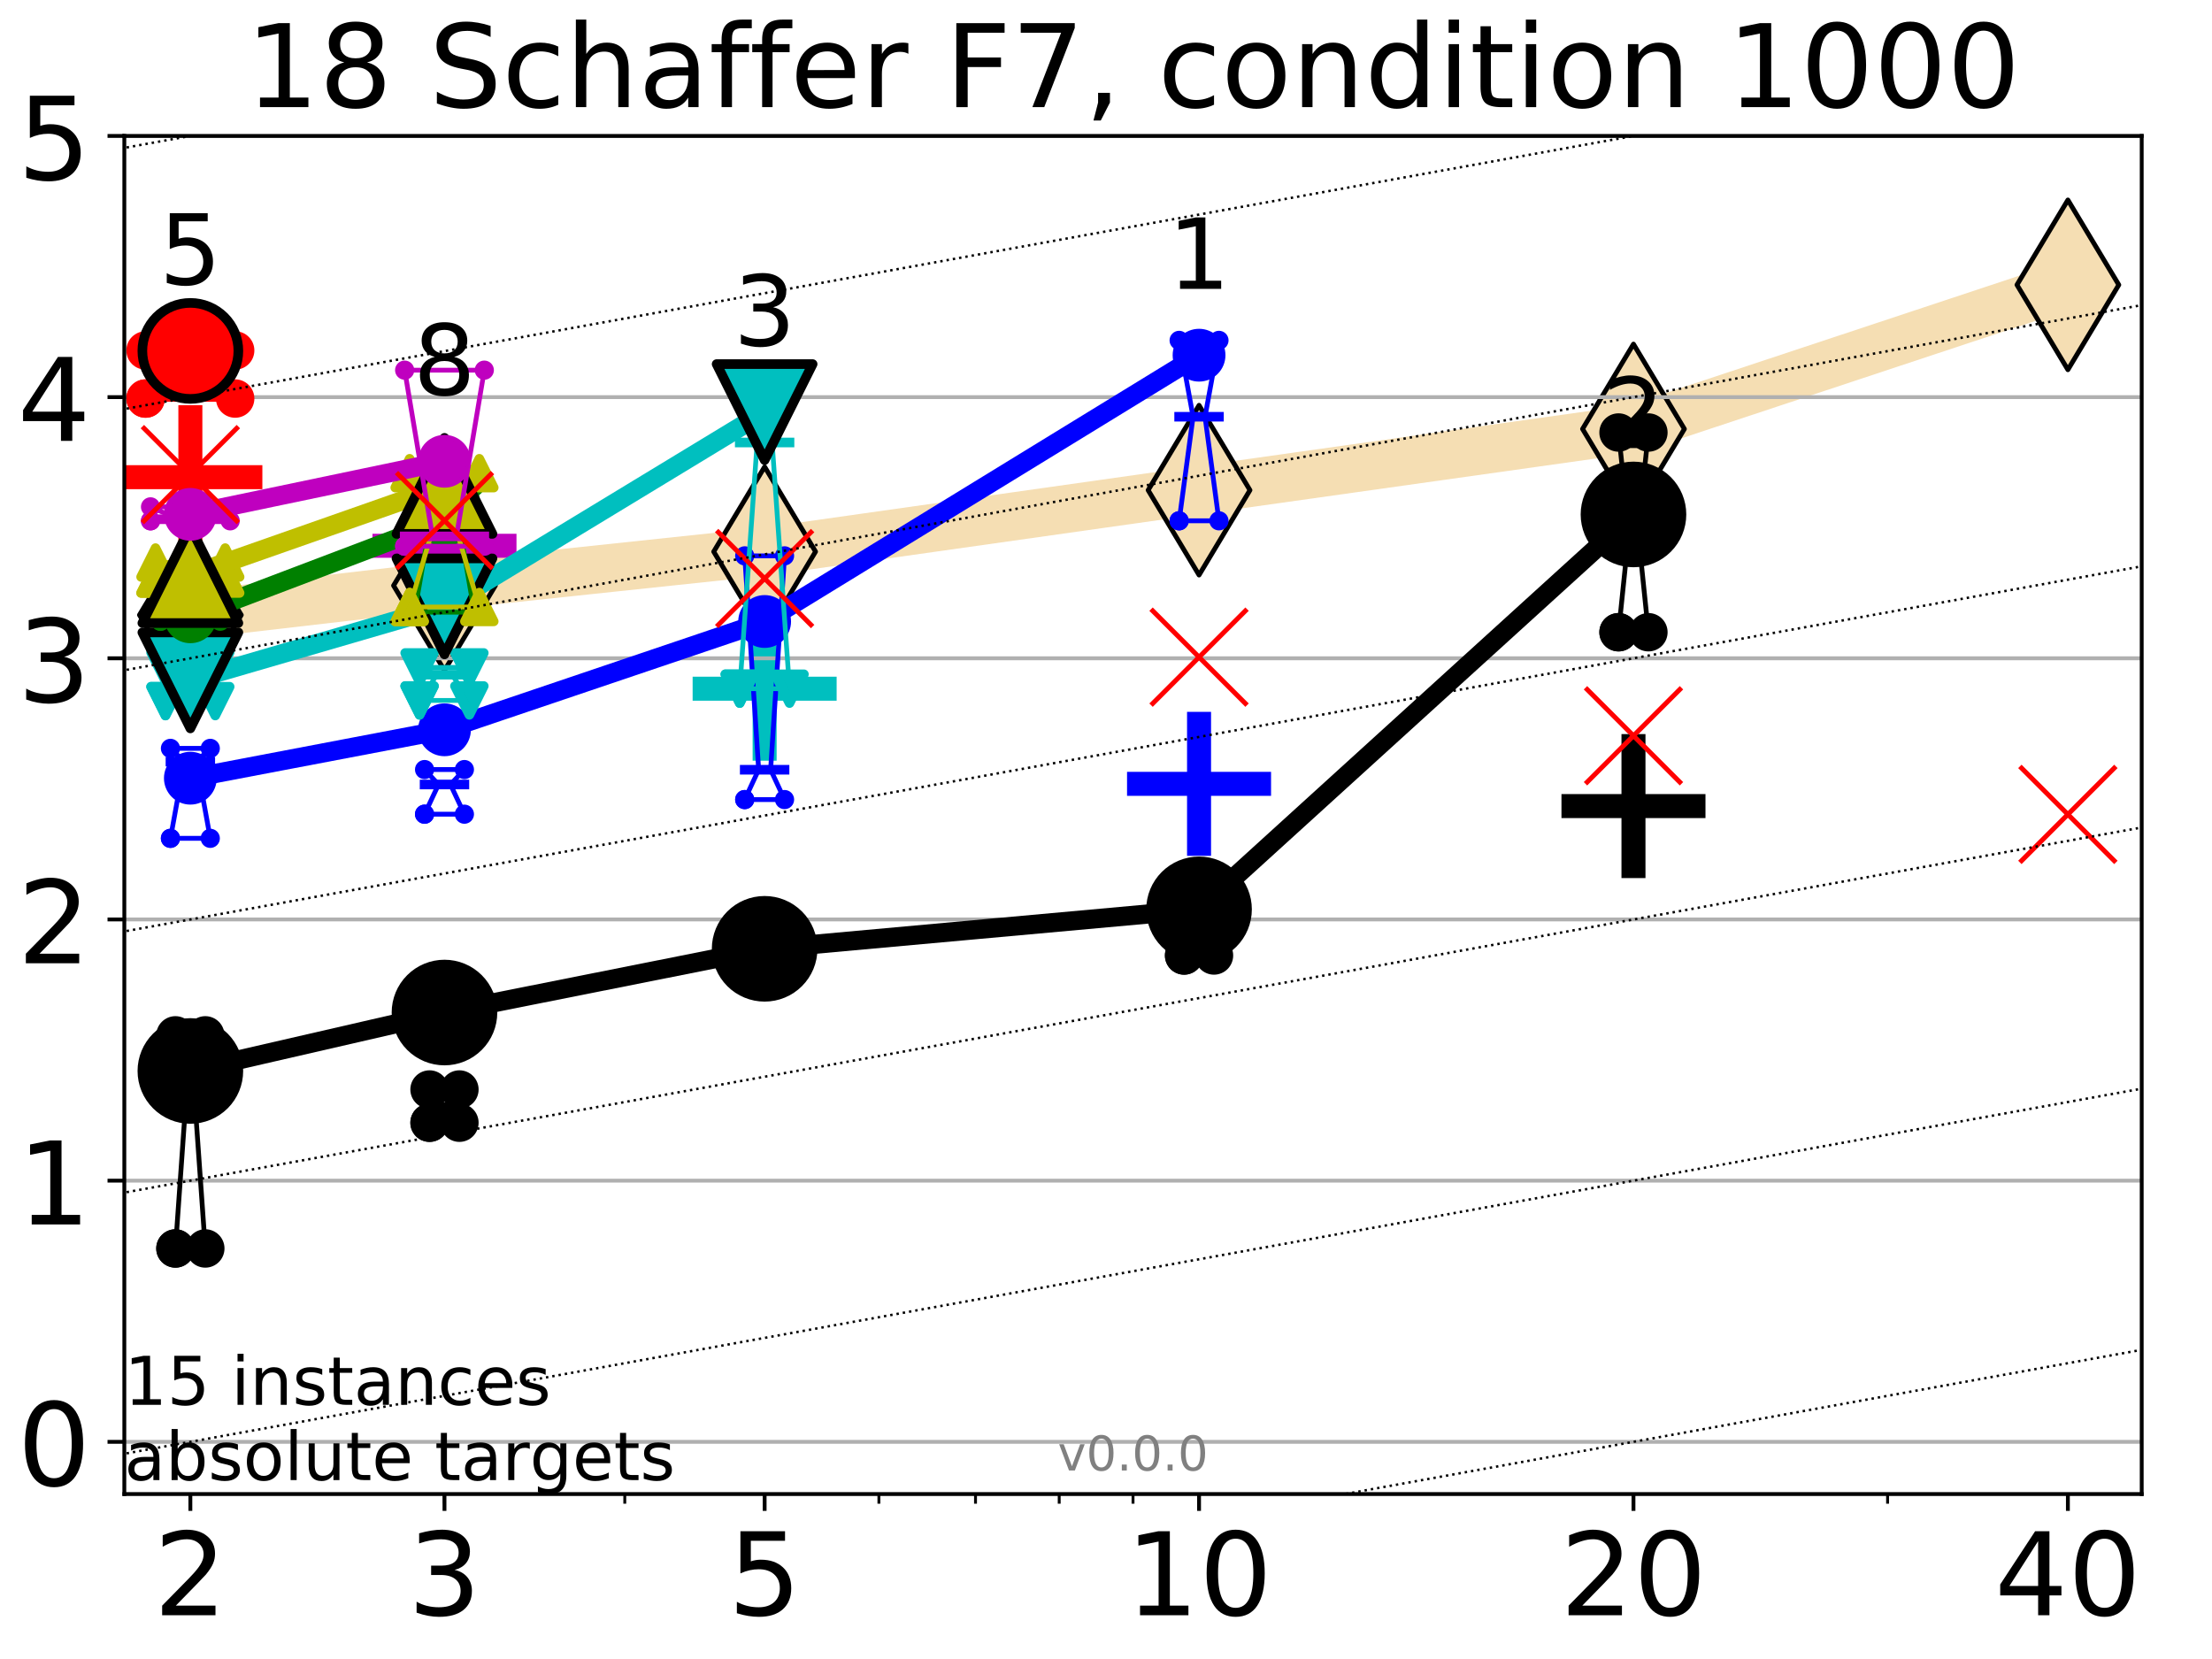 <?xml version="1.0" encoding="utf-8" standalone="no"?>
<!DOCTYPE svg PUBLIC "-//W3C//DTD SVG 1.1//EN"
  "http://www.w3.org/Graphics/SVG/1.1/DTD/svg11.dtd">
<!-- Created with matplotlib (http://matplotlib.org/) -->
<svg height="345.6pt" version="1.1" viewBox="0 0 460.8 345.6" width="460.8pt" xmlns="http://www.w3.org/2000/svg" xmlns:xlink="http://www.w3.org/1999/xlink">
 <defs>
  <style type="text/css">
*{stroke-linecap:butt;stroke-linejoin:round;}
  </style>
 </defs>
 <g id="figure_1">
  <g id="patch_1">
   <path d="M 0 345.6 
L 460.8 345.6 
L 460.8 0 
L 0 0 
z
" style="fill:#ffffff;"/>
  </g>
  <g id="axes_1">
   <g id="patch_2">
    <path d="M 25.9 311.24 
L 446.157 311.24 
L 446.157 28.32 
L 25.9 28.32 
z
" style="fill:#ffffff;"/>
   </g>
   <g id="line2d_1">
    <path clip-path="url(#pcc9ec1d168)" d="M 39.656 128.113 
L 92.593 121.986 
L 159.287 114.918 
L 249.784 102.11 
L 340.282 89.362 
L 430.779 59.341 
" style="fill:none;stroke:#f5deb3;stroke-linecap:square;stroke-width:10;"/>
    <defs>
     <path d="M -0 17.678 
L 10.607 0 
L 0 -17.678 
L -10.607 -0 
z
" id="mcfd5b2a562" style="stroke:#000000;stroke-linejoin:miter;"/>
    </defs>
    <g clip-path="url(#pcc9ec1d168)">
     <use style="fill:#f5deb3;stroke:#000000;stroke-linejoin:miter;" x="39.656" xlink:href="#mcfd5b2a562" y="128.113"/>
     <use style="fill:#f5deb3;stroke:#000000;stroke-linejoin:miter;" x="92.593" xlink:href="#mcfd5b2a562" y="121.986"/>
     <use style="fill:#f5deb3;stroke:#000000;stroke-linejoin:miter;" x="159.287" xlink:href="#mcfd5b2a562" y="114.918"/>
     <use style="fill:#f5deb3;stroke:#000000;stroke-linejoin:miter;" x="249.784" xlink:href="#mcfd5b2a562" y="102.11"/>
     <use style="fill:#f5deb3;stroke:#000000;stroke-linejoin:miter;" x="340.282" xlink:href="#mcfd5b2a562" y="89.362"/>
     <use style="fill:#f5deb3;stroke:#000000;stroke-linejoin:miter;" x="430.779" xlink:href="#mcfd5b2a562" y="59.341"/>
    </g>
   </g>
   <g id="line2d_2">
    <defs>
     <path d="M -15 0 
L 15 0 
M 0 15 
L 0 -15 
" id="mb4542bd5c1" style="stroke:#ff0000;stroke-width:5;"/>
    </defs>
    <g clip-path="url(#pcc9ec1d168)">
     <use style="fill:#ff0000;stroke:#ff0000;stroke-width:5;" x="39.656" xlink:href="#mb4542bd5c1" y="99.401"/>
    </g>
   </g>
   <g id="line2d_3">
    <defs>
     <path d="M -15 0 
L 15 0 
M 0 15 
L 0 -15 
" id="m6ffbe805ce" style="stroke:#0000ff;stroke-width:5;"/>
    </defs>
    <g clip-path="url(#pcc9ec1d168)">
     <use style="fill:#0000ff;stroke:#0000ff;stroke-width:5;" x="249.784" xlink:href="#m6ffbe805ce" y="163.289"/>
    </g>
   </g>
   <g id="line2d_4">
    <defs>
     <path d="M -15 0 
L 15 0 
M 0 15 
L 0 -15 
" id="md43f08b63a" style="stroke:#bf00bf;stroke-width:5;"/>
    </defs>
    <g clip-path="url(#pcc9ec1d168)">
     <use style="fill:#bf00bf;stroke:#bf00bf;stroke-width:5;" x="92.593" xlink:href="#md43f08b63a" y="113.697"/>
    </g>
   </g>
   <g id="line2d_5">
    <defs>
     <path d="M -15 0 
L 15 0 
M 0 15 
L 0 -15 
" id="meeb7d44c51" style="stroke:#000000;stroke-width:5;"/>
    </defs>
    <g clip-path="url(#pcc9ec1d168)">
     <use style="stroke:#000000;stroke-width:5;" x="340.282" xlink:href="#meeb7d44c51" y="167.923"/>
    </g>
   </g>
   <g id="line2d_6">
    <defs>
     <path d="M -15 0 
L 15 0 
M 0 15 
L 0 -15 
" id="md5186cac5f" style="stroke:#00bfbf;stroke-width:5;"/>
    </defs>
    <g clip-path="url(#pcc9ec1d168)">
     <use style="fill:#00bfbf;stroke:#00bfbf;stroke-width:5;" x="159.287" xlink:href="#md5186cac5f" y="143.465"/>
    </g>
   </g>
   <g id="matplotlib.axis_1">
    <g id="xtick_1">
     <g id="line2d_7">
      <defs>
       <path d="M 0 0 
L 0 3.5 
" id="m0e8790dd78" style="stroke:#000000;stroke-width:0.8;"/>
      </defs>
      <g>
       <use style="stroke:#000000;stroke-width:0.8;" x="39.656" xlink:href="#m0e8790dd78" y="311.24"/>
      </g>
     </g>
     <g id="text_1">
      <!-- 2 -->
      <defs>
       <path d="M 19.188 8.297 
L 53.609 8.297 
L 53.609 0 
L 7.328 0 
L 7.328 8.297 
Q 12.938 14.109 22.625 23.891 
Q 32.328 33.688 34.812 36.531 
Q 39.547 41.844 41.422 45.531 
Q 43.312 49.219 43.312 52.781 
Q 43.312 58.594 39.234 62.25 
Q 35.156 65.922 28.609 65.922 
Q 23.969 65.922 18.812 64.312 
Q 13.672 62.703 7.812 59.422 
L 7.812 69.391 
Q 13.766 71.781 18.938 73 
Q 24.125 74.219 28.422 74.219 
Q 39.75 74.219 46.484 68.547 
Q 53.219 62.891 53.219 53.422 
Q 53.219 48.922 51.531 44.891 
Q 49.859 40.875 45.406 35.406 
Q 44.188 33.984 37.641 27.219 
Q 31.109 20.453 19.188 8.297 
z
" id="DejaVuSans-32"/>
      </defs>
      <g transform="translate(32.021 336.476)scale(0.24 -0.24)">
       <use xlink:href="#DejaVuSans-32"/>
      </g>
     </g>
    </g>
    <g id="xtick_2">
     <g id="line2d_8">
      <g>
       <use style="stroke:#000000;stroke-width:0.8;" x="92.593" xlink:href="#m0e8790dd78" y="311.24"/>
      </g>
     </g>
     <g id="text_2">
      <!-- 3 -->
      <defs>
       <path d="M 40.578 39.312 
Q 47.656 37.797 51.625 33 
Q 55.609 28.219 55.609 21.188 
Q 55.609 10.406 48.188 4.484 
Q 40.766 -1.422 27.094 -1.422 
Q 22.516 -1.422 17.656 -0.516 
Q 12.797 0.391 7.625 2.203 
L 7.625 11.719 
Q 11.719 9.328 16.594 8.109 
Q 21.484 6.891 26.812 6.891 
Q 36.078 6.891 40.938 10.547 
Q 45.797 14.203 45.797 21.188 
Q 45.797 27.641 41.281 31.266 
Q 36.766 34.906 28.719 34.906 
L 20.219 34.906 
L 20.219 43.016 
L 29.109 43.016 
Q 36.375 43.016 40.234 45.922 
Q 44.094 48.828 44.094 54.297 
Q 44.094 59.906 40.109 62.906 
Q 36.141 65.922 28.719 65.922 
Q 24.656 65.922 20.016 65.031 
Q 15.375 64.156 9.812 62.312 
L 9.812 71.094 
Q 15.438 72.656 20.344 73.438 
Q 25.25 74.219 29.594 74.219 
Q 40.828 74.219 47.359 69.109 
Q 53.906 64.016 53.906 55.328 
Q 53.906 49.266 50.438 45.094 
Q 46.969 40.922 40.578 39.312 
z
" id="DejaVuSans-33"/>
      </defs>
      <g transform="translate(84.958 336.476)scale(0.24 -0.24)">
       <use xlink:href="#DejaVuSans-33"/>
      </g>
     </g>
    </g>
    <g id="xtick_3">
     <g id="line2d_9">
      <g>
       <use style="stroke:#000000;stroke-width:0.8;" x="159.287" xlink:href="#m0e8790dd78" y="311.24"/>
      </g>
     </g>
     <g id="text_3">
      <!-- 5 -->
      <defs>
       <path d="M 10.797 72.906 
L 49.516 72.906 
L 49.516 64.594 
L 19.828 64.594 
L 19.828 46.734 
Q 21.969 47.469 24.109 47.828 
Q 26.266 48.188 28.422 48.188 
Q 40.625 48.188 47.75 41.5 
Q 54.891 34.812 54.891 23.391 
Q 54.891 11.625 47.562 5.094 
Q 40.234 -1.422 26.906 -1.422 
Q 22.312 -1.422 17.547 -0.641 
Q 12.797 0.141 7.719 1.703 
L 7.719 11.625 
Q 12.109 9.234 16.797 8.062 
Q 21.484 6.891 26.703 6.891 
Q 35.156 6.891 40.078 11.328 
Q 45.016 15.766 45.016 23.391 
Q 45.016 31 40.078 35.438 
Q 35.156 39.891 26.703 39.891 
Q 22.75 39.891 18.812 39.016 
Q 14.891 38.141 10.797 36.281 
z
" id="DejaVuSans-35"/>
      </defs>
      <g transform="translate(151.652 336.476)scale(0.24 -0.24)">
       <use xlink:href="#DejaVuSans-35"/>
      </g>
     </g>
    </g>
    <g id="xtick_4">
     <g id="line2d_10">
      <g>
       <use style="stroke:#000000;stroke-width:0.8;" x="249.784" xlink:href="#m0e8790dd78" y="311.24"/>
      </g>
     </g>
     <g id="text_4">
      <!-- 10 -->
      <defs>
       <path d="M 12.406 8.297 
L 28.516 8.297 
L 28.516 63.922 
L 10.984 60.406 
L 10.984 69.391 
L 28.422 72.906 
L 38.281 72.906 
L 38.281 8.297 
L 54.391 8.297 
L 54.391 0 
L 12.406 0 
z
" id="DejaVuSans-31"/>
       <path d="M 31.781 66.406 
Q 24.172 66.406 20.328 58.906 
Q 16.5 51.422 16.5 36.375 
Q 16.5 21.391 20.328 13.891 
Q 24.172 6.391 31.781 6.391 
Q 39.453 6.391 43.281 13.891 
Q 47.125 21.391 47.125 36.375 
Q 47.125 51.422 43.281 58.906 
Q 39.453 66.406 31.781 66.406 
z
M 31.781 74.219 
Q 44.047 74.219 50.516 64.516 
Q 56.984 54.828 56.984 36.375 
Q 56.984 17.969 50.516 8.266 
Q 44.047 -1.422 31.781 -1.422 
Q 19.531 -1.422 13.062 8.266 
Q 6.594 17.969 6.594 36.375 
Q 6.594 54.828 13.062 64.516 
Q 19.531 74.219 31.781 74.219 
z
" id="DejaVuSans-30"/>
      </defs>
      <g transform="translate(234.514 336.476)scale(0.24 -0.24)">
       <use xlink:href="#DejaVuSans-31"/>
       <use x="63.623" xlink:href="#DejaVuSans-30"/>
      </g>
     </g>
    </g>
    <g id="xtick_5">
     <g id="line2d_11">
      <g>
       <use style="stroke:#000000;stroke-width:0.8;" x="340.282" xlink:href="#m0e8790dd78" y="311.24"/>
      </g>
     </g>
     <g id="text_5">
      <!-- 20 -->
      <g transform="translate(325.012 336.476)scale(0.24 -0.24)">
       <use xlink:href="#DejaVuSans-32"/>
       <use x="63.623" xlink:href="#DejaVuSans-30"/>
      </g>
     </g>
    </g>
    <g id="xtick_6">
     <g id="line2d_12">
      <g>
       <use style="stroke:#000000;stroke-width:0.8;" x="430.779" xlink:href="#m0e8790dd78" y="311.24"/>
      </g>
     </g>
     <g id="text_6">
      <!-- 40 -->
      <defs>
       <path d="M 37.797 64.312 
L 12.891 25.391 
L 37.797 25.391 
z
M 35.203 72.906 
L 47.609 72.906 
L 47.609 25.391 
L 58.016 25.391 
L 58.016 17.188 
L 47.609 17.188 
L 47.609 0 
L 37.797 0 
L 37.797 17.188 
L 4.891 17.188 
L 4.891 26.703 
z
" id="DejaVuSans-34"/>
      </defs>
      <g transform="translate(415.509 336.476)scale(0.24 -0.24)">
       <use xlink:href="#DejaVuSans-34"/>
       <use x="63.623" xlink:href="#DejaVuSans-30"/>
      </g>
     </g>
    </g>
    <g id="xtick_7">
     <g id="line2d_13">
      <defs>
       <path d="M 0 0 
L 0 2 
" id="m9b142f28fb" style="stroke:#000000;stroke-width:0.6;"/>
      </defs>
      <g>
       <use style="stroke:#000000;stroke-width:0.6;" x="39.656" xlink:href="#m9b142f28fb" y="311.24"/>
      </g>
     </g>
    </g>
    <g id="xtick_8">
     <g id="line2d_14">
      <g>
       <use style="stroke:#000000;stroke-width:0.6;" x="92.593" xlink:href="#m9b142f28fb" y="311.24"/>
      </g>
     </g>
    </g>
    <g id="xtick_9">
     <g id="line2d_15">
      <g>
       <use style="stroke:#000000;stroke-width:0.6;" x="130.153" xlink:href="#m9b142f28fb" y="311.24"/>
      </g>
     </g>
    </g>
    <g id="xtick_10">
     <g id="line2d_16">
      <g>
       <use style="stroke:#000000;stroke-width:0.6;" x="159.287" xlink:href="#m9b142f28fb" y="311.24"/>
      </g>
     </g>
    </g>
    <g id="xtick_11">
     <g id="line2d_17">
      <g>
       <use style="stroke:#000000;stroke-width:0.6;" x="183.091" xlink:href="#m9b142f28fb" y="311.24"/>
      </g>
     </g>
    </g>
    <g id="xtick_12">
     <g id="line2d_18">
      <g>
       <use style="stroke:#000000;stroke-width:0.6;" x="203.217" xlink:href="#m9b142f28fb" y="311.24"/>
      </g>
     </g>
    </g>
    <g id="xtick_13">
     <g id="line2d_19">
      <g>
       <use style="stroke:#000000;stroke-width:0.6;" x="220.651" xlink:href="#m9b142f28fb" y="311.24"/>
      </g>
     </g>
    </g>
    <g id="xtick_14">
     <g id="line2d_20">
      <g>
       <use style="stroke:#000000;stroke-width:0.6;" x="236.029" xlink:href="#m9b142f28fb" y="311.24"/>
      </g>
     </g>
    </g>
    <g id="xtick_15">
     <g id="line2d_21">
      <g>
       <use style="stroke:#000000;stroke-width:0.6;" x="340.282" xlink:href="#m9b142f28fb" y="311.24"/>
      </g>
     </g>
    </g>
    <g id="xtick_16">
     <g id="line2d_22">
      <g>
       <use style="stroke:#000000;stroke-width:0.6;" x="393.219" xlink:href="#m9b142f28fb" y="311.24"/>
      </g>
     </g>
    </g>
    <g id="xtick_17">
     <g id="line2d_23">
      <g>
       <use style="stroke:#000000;stroke-width:0.6;" x="430.779" xlink:href="#m9b142f28fb" y="311.24"/>
      </g>
     </g>
    </g>
   </g>
   <g id="matplotlib.axis_2">
    <g id="ytick_1">
     <g id="line2d_24">
      <path clip-path="url(#pcc9ec1d168)" d="M 25.9 300.358 
L 446.157 300.358 
" style="fill:none;stroke:#b0b0b0;stroke-linecap:square;stroke-width:0.8;"/>
     </g>
     <g id="line2d_25">
      <defs>
       <path d="M 0 0 
L -3.5 0 
" id="ma1c00aeaea" style="stroke:#000000;stroke-width:0.8;"/>
      </defs>
      <g>
       <use style="stroke:#000000;stroke-width:0.8;" x="25.9" xlink:href="#ma1c00aeaea" y="300.358"/>
      </g>
     </g>
     <g id="text_7">
      <!-- 0 -->
      <g transform="translate(3.63 309.477)scale(0.24 -0.24)">
       <use xlink:href="#DejaVuSans-30"/>
      </g>
     </g>
    </g>
    <g id="ytick_2">
     <g id="line2d_26">
      <path clip-path="url(#pcc9ec1d168)" d="M 25.9 245.951 
L 446.157 245.951 
" style="fill:none;stroke:#b0b0b0;stroke-linecap:square;stroke-width:0.8;"/>
     </g>
     <g id="line2d_27">
      <g>
       <use style="stroke:#000000;stroke-width:0.8;" x="25.9" xlink:href="#ma1c00aeaea" y="245.951"/>
      </g>
     </g>
     <g id="text_8">
      <!-- 1 -->
      <g transform="translate(3.63 255.069)scale(0.24 -0.24)">
       <use xlink:href="#DejaVuSans-31"/>
      </g>
     </g>
    </g>
    <g id="ytick_3">
     <g id="line2d_28">
      <path clip-path="url(#pcc9ec1d168)" d="M 25.9 191.543 
L 446.157 191.543 
" style="fill:none;stroke:#b0b0b0;stroke-linecap:square;stroke-width:0.8;"/>
     </g>
     <g id="line2d_29">
      <g>
       <use style="stroke:#000000;stroke-width:0.8;" x="25.9" xlink:href="#ma1c00aeaea" y="191.543"/>
      </g>
     </g>
     <g id="text_9">
      <!-- 2 -->
      <g transform="translate(3.63 200.661)scale(0.24 -0.24)">
       <use xlink:href="#DejaVuSans-32"/>
      </g>
     </g>
    </g>
    <g id="ytick_4">
     <g id="line2d_30">
      <path clip-path="url(#pcc9ec1d168)" d="M 25.9 137.135 
L 446.157 137.135 
" style="fill:none;stroke:#b0b0b0;stroke-linecap:square;stroke-width:0.8;"/>
     </g>
     <g id="line2d_31">
      <g>
       <use style="stroke:#000000;stroke-width:0.8;" x="25.9" xlink:href="#ma1c00aeaea" y="137.135"/>
      </g>
     </g>
     <g id="text_10">
      <!-- 3 -->
      <g transform="translate(3.63 146.254)scale(0.24 -0.24)">
       <use xlink:href="#DejaVuSans-33"/>
      </g>
     </g>
    </g>
    <g id="ytick_5">
     <g id="line2d_32">
      <path clip-path="url(#pcc9ec1d168)" d="M 25.9 82.728 
L 446.157 82.728 
" style="fill:none;stroke:#b0b0b0;stroke-linecap:square;stroke-width:0.8;"/>
     </g>
     <g id="line2d_33">
      <g>
       <use style="stroke:#000000;stroke-width:0.8;" x="25.9" xlink:href="#ma1c00aeaea" y="82.728"/>
      </g>
     </g>
     <g id="text_11">
      <!-- 4 -->
      <g transform="translate(3.63 91.846)scale(0.24 -0.24)">
       <use xlink:href="#DejaVuSans-34"/>
      </g>
     </g>
    </g>
    <g id="ytick_6">
     <g id="line2d_34">
      <path clip-path="url(#pcc9ec1d168)" d="M 25.9 28.32 
L 446.157 28.32 
" style="fill:none;stroke:#b0b0b0;stroke-linecap:square;stroke-width:0.8;"/>
     </g>
     <g id="line2d_35">
      <g>
       <use style="stroke:#000000;stroke-width:0.8;" x="25.9" xlink:href="#ma1c00aeaea" y="28.32"/>
      </g>
     </g>
     <g id="text_12">
      <!-- 5 -->
      <g transform="translate(3.63 37.438)scale(0.24 -0.24)">
       <use xlink:href="#DejaVuSans-35"/>
      </g>
     </g>
    </g>
   </g>
   <g id="line2d_36">
    <path clip-path="url(#pcc9ec1d168)" d="M 36.545 260.077 
L 38.723 229.279 
L 36.545 215.684 
L 42.767 215.684 
L 40.589 229.279 
L 42.767 260.077 
L 36.545 260.077 
" style="fill:none;stroke:#000000;stroke-linecap:square;"/>
   </g>
   <g id="line2d_37">
    <path clip-path="url(#pcc9ec1d168)" d="M 36.545 260.077 
L 42.767 260.077 
L 42.767 215.684 
L 36.545 215.684 
L 36.545 260.077 
" style="fill:none;"/>
    <defs>
     <path d="M 0 3 
C 0.796 3 1.559 2.684 2.121 2.121 
C 2.684 1.559 3 0.796 3 0 
C 3 -0.796 2.684 -1.559 2.121 -2.121 
C 1.559 -2.684 0.796 -3 0 -3 
C -0.796 -3 -1.559 -2.684 -2.121 -2.121 
C -2.684 -1.559 -3 -0.796 -3 0 
C -3 0.796 -2.684 1.559 -2.121 2.121 
C -1.559 2.684 -0.796 3 0 3 
z
" id="m6914ac1733" style="stroke:#000000;stroke-width:2;"/>
    </defs>
    <g clip-path="url(#pcc9ec1d168)">
     <use style="stroke:#000000;stroke-width:2;" x="36.545" xlink:href="#m6914ac1733" y="260.077"/>
     <use style="stroke:#000000;stroke-width:2;" x="42.767" xlink:href="#m6914ac1733" y="260.077"/>
     <use style="stroke:#000000;stroke-width:2;" x="42.767" xlink:href="#m6914ac1733" y="215.684"/>
     <use style="stroke:#000000;stroke-width:2;" x="36.545" xlink:href="#m6914ac1733" y="215.684"/>
     <use style="stroke:#000000;stroke-width:2;" x="36.545" xlink:href="#m6914ac1733" y="260.077"/>
    </g>
   </g>
   <g id="line2d_38">
    <path clip-path="url(#pcc9ec1d168)" d="M 36.545 229.279 
L 42.767 229.279 
" style="fill:none;stroke:#000000;stroke-linecap:square;stroke-width:2;"/>
   </g>
   <g id="line2d_39">
    <path clip-path="url(#pcc9ec1d168)" d="M 89.483 233.88 
L 91.66 230.578 
L 89.483 226.965 
L 95.704 226.965 
L 93.527 230.578 
L 95.704 233.88 
L 89.483 233.88 
" style="fill:none;stroke:#000000;stroke-linecap:square;"/>
   </g>
   <g id="line2d_40">
    <path clip-path="url(#pcc9ec1d168)" d="M 89.483 233.88 
L 95.704 233.88 
L 95.704 226.965 
L 89.483 226.965 
L 89.483 233.88 
" style="fill:none;"/>
    <g clip-path="url(#pcc9ec1d168)">
     <use style="stroke:#000000;stroke-width:2;" x="89.483" xlink:href="#m6914ac1733" y="233.88"/>
     <use style="stroke:#000000;stroke-width:2;" x="95.704" xlink:href="#m6914ac1733" y="233.88"/>
     <use style="stroke:#000000;stroke-width:2;" x="95.704" xlink:href="#m6914ac1733" y="226.965"/>
     <use style="stroke:#000000;stroke-width:2;" x="89.483" xlink:href="#m6914ac1733" y="226.965"/>
     <use style="stroke:#000000;stroke-width:2;" x="89.483" xlink:href="#m6914ac1733" y="233.88"/>
    </g>
   </g>
   <g id="line2d_41">
    <path clip-path="url(#pcc9ec1d168)" d="M 89.483 230.578 
L 95.704 230.578 
" style="fill:none;stroke:#000000;stroke-linecap:square;stroke-width:2;"/>
   </g>
   <g id="line2d_42">
    <path clip-path="url(#pcc9ec1d168)" d="M 156.176 196.581 
L 158.354 194.085 
L 156.176 194.085 
L 162.398 194.085 
L 160.22 194.085 
L 162.398 196.581 
L 156.176 196.581 
" style="fill:none;stroke:#000000;stroke-linecap:square;"/>
   </g>
   <g id="line2d_43">
    <path clip-path="url(#pcc9ec1d168)" d="M 156.176 196.581 
L 162.398 196.581 
L 162.398 194.085 
L 156.176 194.085 
L 156.176 196.581 
" style="fill:none;"/>
    <g clip-path="url(#pcc9ec1d168)">
     <use style="stroke:#000000;stroke-width:2;" x="156.176" xlink:href="#m6914ac1733" y="196.581"/>
     <use style="stroke:#000000;stroke-width:2;" x="162.398" xlink:href="#m6914ac1733" y="196.581"/>
     <use style="stroke:#000000;stroke-width:2;" x="162.398" xlink:href="#m6914ac1733" y="194.085"/>
     <use style="stroke:#000000;stroke-width:2;" x="156.176" xlink:href="#m6914ac1733" y="194.085"/>
     <use style="stroke:#000000;stroke-width:2;" x="156.176" xlink:href="#m6914ac1733" y="196.581"/>
    </g>
   </g>
   <g id="line2d_44">
    <path clip-path="url(#pcc9ec1d168)" d="M 156.176 194.085 
L 162.398 194.085 
" style="fill:none;stroke:#000000;stroke-linecap:square;stroke-width:2;"/>
   </g>
   <g id="line2d_45">
    <path clip-path="url(#pcc9ec1d168)" d="M 246.673 199.044 
L 248.851 189.388 
L 246.673 186.082 
L 252.895 186.082 
L 250.718 189.388 
L 252.895 199.044 
L 246.673 199.044 
" style="fill:none;stroke:#000000;stroke-linecap:square;"/>
   </g>
   <g id="line2d_46">
    <path clip-path="url(#pcc9ec1d168)" d="M 246.673 199.044 
L 252.895 199.044 
L 252.895 186.082 
L 246.673 186.082 
L 246.673 199.044 
" style="fill:none;"/>
    <g clip-path="url(#pcc9ec1d168)">
     <use style="stroke:#000000;stroke-width:2;" x="246.673" xlink:href="#m6914ac1733" y="199.044"/>
     <use style="stroke:#000000;stroke-width:2;" x="252.895" xlink:href="#m6914ac1733" y="199.044"/>
     <use style="stroke:#000000;stroke-width:2;" x="252.895" xlink:href="#m6914ac1733" y="186.082"/>
     <use style="stroke:#000000;stroke-width:2;" x="246.673" xlink:href="#m6914ac1733" y="186.082"/>
     <use style="stroke:#000000;stroke-width:2;" x="246.673" xlink:href="#m6914ac1733" y="199.044"/>
    </g>
   </g>
   <g id="line2d_47">
    <path clip-path="url(#pcc9ec1d168)" d="M 246.673 189.388 
L 252.895 189.388 
" style="fill:none;stroke:#000000;stroke-linecap:square;stroke-width:2;"/>
   </g>
   <g id="line2d_48">
    <path clip-path="url(#pcc9ec1d168)" d="M 337.171 131.704 
L 339.349 110.609 
L 337.171 90.102 
L 343.393 90.102 
L 341.215 110.609 
L 343.393 131.704 
L 337.171 131.704 
" style="fill:none;stroke:#000000;stroke-linecap:square;"/>
   </g>
   <g id="line2d_49">
    <path clip-path="url(#pcc9ec1d168)" d="M 337.171 131.704 
L 343.393 131.704 
L 343.393 90.102 
L 337.171 90.102 
L 337.171 131.704 
" style="fill:none;"/>
    <g clip-path="url(#pcc9ec1d168)">
     <use style="stroke:#000000;stroke-width:2;" x="337.171" xlink:href="#m6914ac1733" y="131.704"/>
     <use style="stroke:#000000;stroke-width:2;" x="343.393" xlink:href="#m6914ac1733" y="131.704"/>
     <use style="stroke:#000000;stroke-width:2;" x="343.393" xlink:href="#m6914ac1733" y="90.102"/>
     <use style="stroke:#000000;stroke-width:2;" x="337.171" xlink:href="#m6914ac1733" y="90.102"/>
     <use style="stroke:#000000;stroke-width:2;" x="337.171" xlink:href="#m6914ac1733" y="131.704"/>
    </g>
   </g>
   <g id="line2d_50">
    <path clip-path="url(#pcc9ec1d168)" d="M 337.171 110.609 
L 343.393 110.609 
" style="fill:none;stroke:#000000;stroke-linecap:square;stroke-width:2;"/>
   </g>
   <g id="line2d_51">
    <path clip-path="url(#pcc9ec1d168)" d="M 39.656 223.102 
L 92.593 210.93 
" style="fill:none;stroke:#000000;stroke-linecap:square;stroke-width:4;"/>
   </g>
   <g id="line2d_52">
    <path clip-path="url(#pcc9ec1d168)" d="M 92.593 210.93 
L 159.287 197.653 
" style="fill:none;stroke:#000000;stroke-linecap:square;stroke-width:4;"/>
   </g>
   <g id="line2d_53">
    <path clip-path="url(#pcc9ec1d168)" d="M 159.287 197.653 
L 249.784 189.436 
" style="fill:none;stroke:#000000;stroke-linecap:square;stroke-width:4;"/>
   </g>
   <g id="line2d_54">
    <path clip-path="url(#pcc9ec1d168)" d="M 249.784 189.436 
L 340.282 107.168 
" style="fill:none;stroke:#000000;stroke-linecap:square;stroke-width:4;"/>
   </g>
   <g id="line2d_55">
    <path clip-path="url(#pcc9ec1d168)" d="M 39.656 223.102 
L 92.593 210.93 
L 159.287 197.653 
L 249.784 189.436 
L 340.282 107.168 
" style="fill:none;"/>
    <defs>
     <path d="M 0 10 
C 2.652 10 5.196 8.946 7.071 7.071 
C 8.946 5.196 10 2.652 10 0 
C 10 -2.652 8.946 -5.196 7.071 -7.071 
C 5.196 -8.946 2.652 -10 0 -10 
C -2.652 -10 -5.196 -8.946 -7.071 -7.071 
C -8.946 -5.196 -10 -2.652 -10 0 
C -10 2.652 -8.946 5.196 -7.071 7.071 
C -5.196 8.946 -2.652 10 0 10 
z
" id="m37625544cf" style="stroke:#000000;stroke-width:2;"/>
    </defs>
    <g clip-path="url(#pcc9ec1d168)">
     <use style="stroke:#000000;stroke-width:2;" x="39.656" xlink:href="#m37625544cf" y="223.102"/>
     <use style="stroke:#000000;stroke-width:2;" x="92.593" xlink:href="#m37625544cf" y="210.93"/>
     <use style="stroke:#000000;stroke-width:2;" x="159.287" xlink:href="#m37625544cf" y="197.653"/>
     <use style="stroke:#000000;stroke-width:2;" x="249.784" xlink:href="#m37625544cf" y="189.436"/>
     <use style="stroke:#000000;stroke-width:2;" x="340.282" xlink:href="#m37625544cf" y="107.168"/>
    </g>
   </g>
   <g id="line2d_56">
    <path clip-path="url(#pcc9ec1d168)" d="M 35.508 174.639 
L 38.412 158.654 
L 35.508 155.899 
L 43.804 155.899 
L 40.9 158.654 
L 43.804 174.639 
L 35.508 174.639 
" style="fill:none;stroke:#0000ff;stroke-linecap:square;"/>
   </g>
   <g id="line2d_57">
    <path clip-path="url(#pcc9ec1d168)" d="M 35.508 174.639 
L 43.804 174.639 
L 43.804 155.899 
L 35.508 155.899 
L 35.508 174.639 
" style="fill:none;"/>
    <defs>
     <path d="M 0 1.5 
C 0.398 1.5 0.779 1.342 1.061 1.061 
C 1.342 0.779 1.5 0.398 1.5 0 
C 1.5 -0.398 1.342 -0.779 1.061 -1.061 
C 0.779 -1.342 0.398 -1.5 0 -1.5 
C -0.398 -1.5 -0.779 -1.342 -1.061 -1.061 
C -1.342 -0.779 -1.5 -0.398 -1.5 0 
C -1.5 0.398 -1.342 0.779 -1.061 1.061 
C -0.779 1.342 -0.398 1.5 0 1.5 
z
" id="m48a1e33401" style="stroke:#0000ff;"/>
    </defs>
    <g clip-path="url(#pcc9ec1d168)">
     <use style="fill:#0000ff;stroke:#0000ff;" x="35.508" xlink:href="#m48a1e33401" y="174.639"/>
     <use style="fill:#0000ff;stroke:#0000ff;" x="43.804" xlink:href="#m48a1e33401" y="174.639"/>
     <use style="fill:#0000ff;stroke:#0000ff;" x="43.804" xlink:href="#m48a1e33401" y="155.899"/>
     <use style="fill:#0000ff;stroke:#0000ff;" x="35.508" xlink:href="#m48a1e33401" y="155.899"/>
     <use style="fill:#0000ff;stroke:#0000ff;" x="35.508" xlink:href="#m48a1e33401" y="174.639"/>
    </g>
   </g>
   <g id="line2d_58">
    <path clip-path="url(#pcc9ec1d168)" d="M 35.508 158.654 
L 43.804 158.654 
" style="fill:none;stroke:#0000ff;stroke-linecap:square;stroke-width:2;"/>
   </g>
   <g id="line2d_59">
    <path clip-path="url(#pcc9ec1d168)" d="M 88.446 169.61 
L 91.349 163.428 
L 88.446 160.311 
L 96.741 160.311 
L 93.838 163.428 
L 96.741 169.61 
L 88.446 169.61 
" style="fill:none;stroke:#0000ff;stroke-linecap:square;"/>
   </g>
   <g id="line2d_60">
    <path clip-path="url(#pcc9ec1d168)" d="M 88.446 169.61 
L 96.741 169.61 
L 96.741 160.311 
L 88.446 160.311 
L 88.446 169.61 
" style="fill:none;"/>
    <g clip-path="url(#pcc9ec1d168)">
     <use style="fill:#0000ff;stroke:#0000ff;" x="88.446" xlink:href="#m48a1e33401" y="169.61"/>
     <use style="fill:#0000ff;stroke:#0000ff;" x="96.741" xlink:href="#m48a1e33401" y="169.61"/>
     <use style="fill:#0000ff;stroke:#0000ff;" x="96.741" xlink:href="#m48a1e33401" y="160.311"/>
     <use style="fill:#0000ff;stroke:#0000ff;" x="88.446" xlink:href="#m48a1e33401" y="160.311"/>
     <use style="fill:#0000ff;stroke:#0000ff;" x="88.446" xlink:href="#m48a1e33401" y="169.61"/>
    </g>
   </g>
   <g id="line2d_61">
    <path clip-path="url(#pcc9ec1d168)" d="M 88.446 163.428 
L 96.741 163.428 
" style="fill:none;stroke:#0000ff;stroke-linecap:square;stroke-width:2;"/>
   </g>
   <g id="line2d_62">
    <path clip-path="url(#pcc9ec1d168)" d="M 155.139 166.565 
L 158.043 160.349 
L 155.139 115.795 
L 163.435 115.795 
L 160.531 160.349 
L 163.435 166.565 
L 155.139 166.565 
" style="fill:none;stroke:#0000ff;stroke-linecap:square;"/>
   </g>
   <g id="line2d_63">
    <path clip-path="url(#pcc9ec1d168)" d="M 155.139 166.565 
L 163.435 166.565 
L 163.435 115.795 
L 155.139 115.795 
L 155.139 166.565 
" style="fill:none;"/>
    <g clip-path="url(#pcc9ec1d168)">
     <use style="fill:#0000ff;stroke:#0000ff;" x="155.139" xlink:href="#m48a1e33401" y="166.565"/>
     <use style="fill:#0000ff;stroke:#0000ff;" x="163.435" xlink:href="#m48a1e33401" y="166.565"/>
     <use style="fill:#0000ff;stroke:#0000ff;" x="163.435" xlink:href="#m48a1e33401" y="115.795"/>
     <use style="fill:#0000ff;stroke:#0000ff;" x="155.139" xlink:href="#m48a1e33401" y="115.795"/>
     <use style="fill:#0000ff;stroke:#0000ff;" x="155.139" xlink:href="#m48a1e33401" y="166.565"/>
    </g>
   </g>
   <g id="line2d_64">
    <path clip-path="url(#pcc9ec1d168)" d="M 155.139 160.349 
L 163.435 160.349 
" style="fill:none;stroke:#0000ff;stroke-linecap:square;stroke-width:2;"/>
   </g>
   <g id="line2d_65">
    <path clip-path="url(#pcc9ec1d168)" d="M 245.636 108.492 
L 248.54 86.815 
L 245.636 70.906 
L 253.932 70.906 
L 251.029 86.815 
L 253.932 108.492 
L 245.636 108.492 
" style="fill:none;stroke:#0000ff;stroke-linecap:square;"/>
   </g>
   <g id="line2d_66">
    <path clip-path="url(#pcc9ec1d168)" d="M 245.636 108.492 
L 253.932 108.492 
L 253.932 70.906 
L 245.636 70.906 
L 245.636 108.492 
" style="fill:none;"/>
    <g clip-path="url(#pcc9ec1d168)">
     <use style="fill:#0000ff;stroke:#0000ff;" x="245.636" xlink:href="#m48a1e33401" y="108.492"/>
     <use style="fill:#0000ff;stroke:#0000ff;" x="253.932" xlink:href="#m48a1e33401" y="108.492"/>
     <use style="fill:#0000ff;stroke:#0000ff;" x="253.932" xlink:href="#m48a1e33401" y="70.906"/>
     <use style="fill:#0000ff;stroke:#0000ff;" x="245.636" xlink:href="#m48a1e33401" y="70.906"/>
     <use style="fill:#0000ff;stroke:#0000ff;" x="245.636" xlink:href="#m48a1e33401" y="108.492"/>
    </g>
   </g>
   <g id="line2d_67">
    <path clip-path="url(#pcc9ec1d168)" d="M 245.636 86.815 
L 253.932 86.815 
" style="fill:none;stroke:#0000ff;stroke-linecap:square;stroke-width:2;"/>
   </g>
   <g id="line2d_68">
    <path clip-path="url(#pcc9ec1d168)" d="M 39.656 162.113 
L 92.593 152.032 
" style="fill:none;stroke:#0000ff;stroke-linecap:square;stroke-width:4;"/>
   </g>
   <g id="line2d_69">
    <path clip-path="url(#pcc9ec1d168)" d="M 92.593 152.032 
L 159.287 129.468 
" style="fill:none;stroke:#0000ff;stroke-linecap:square;stroke-width:4;"/>
   </g>
   <g id="line2d_70">
    <path clip-path="url(#pcc9ec1d168)" d="M 159.287 129.468 
L 249.784 73.994 
" style="fill:none;stroke:#0000ff;stroke-linecap:square;stroke-width:4;"/>
   </g>
   <g id="line2d_71">
    <path clip-path="url(#pcc9ec1d168)" d="M 39.656 162.113 
L 92.593 152.032 
L 159.287 129.468 
L 249.784 73.994 
" style="fill:none;"/>
    <defs>
     <path d="M 0 5 
C 1.326 5 2.598 4.473 3.536 3.536 
C 4.473 2.598 5 1.326 5 0 
C 5 -1.326 4.473 -2.598 3.536 -3.536 
C 2.598 -4.473 1.326 -5 0 -5 
C -1.326 -5 -2.598 -4.473 -3.536 -3.536 
C -4.473 -2.598 -5 -1.326 -5 0 
C -5 1.326 -4.473 2.598 -3.536 3.536 
C -2.598 4.473 -1.326 5 0 5 
z
" id="m53a08e38e4" style="stroke:#0000ff;"/>
    </defs>
    <g clip-path="url(#pcc9ec1d168)">
     <use style="fill:#0000ff;stroke:#0000ff;" x="39.656" xlink:href="#m53a08e38e4" y="162.113"/>
     <use style="fill:#0000ff;stroke:#0000ff;" x="92.593" xlink:href="#m53a08e38e4" y="152.032"/>
     <use style="fill:#0000ff;stroke:#0000ff;" x="159.287" xlink:href="#m53a08e38e4" y="129.468"/>
     <use style="fill:#0000ff;stroke:#0000ff;" x="249.784" xlink:href="#m53a08e38e4" y="73.994"/>
    </g>
   </g>
   <g id="line2d_72">
    <path clip-path="url(#pcc9ec1d168)" d="M 34.471 146.058 
L 38.1 140.406 
L 34.471 138.914 
L 44.841 138.914 
L 41.211 140.406 
L 44.841 146.058 
L 34.471 146.058 
" style="fill:none;stroke:#00bfbf;stroke-linecap:square;"/>
   </g>
   <g id="line2d_73">
    <path clip-path="url(#pcc9ec1d168)" d="M 34.471 146.058 
L 44.841 146.058 
L 44.841 138.914 
L 34.471 138.914 
L 34.471 146.058 
" style="fill:none;"/>
    <defs>
     <path d="M -0 3 
L 3 -3 
L -3 -3 
z
" id="m5accb68fa5" style="stroke:#00bfbf;stroke-linejoin:miter;stroke-width:2;"/>
    </defs>
    <g clip-path="url(#pcc9ec1d168)">
     <use style="fill:#00bfbf;stroke:#00bfbf;stroke-linejoin:miter;stroke-width:2;" x="34.471" xlink:href="#m5accb68fa5" y="146.058"/>
     <use style="fill:#00bfbf;stroke:#00bfbf;stroke-linejoin:miter;stroke-width:2;" x="44.841" xlink:href="#m5accb68fa5" y="146.058"/>
     <use style="fill:#00bfbf;stroke:#00bfbf;stroke-linejoin:miter;stroke-width:2;" x="44.841" xlink:href="#m5accb68fa5" y="138.914"/>
     <use style="fill:#00bfbf;stroke:#00bfbf;stroke-linejoin:miter;stroke-width:2;" x="34.471" xlink:href="#m5accb68fa5" y="138.914"/>
     <use style="fill:#00bfbf;stroke:#00bfbf;stroke-linejoin:miter;stroke-width:2;" x="34.471" xlink:href="#m5accb68fa5" y="146.058"/>
    </g>
   </g>
   <g id="line2d_74">
    <path clip-path="url(#pcc9ec1d168)" d="M 34.471 140.406 
L 44.841 140.406 
" style="fill:none;stroke:#00bfbf;stroke-linecap:square;stroke-width:2;"/>
   </g>
   <g id="line2d_75">
    <path clip-path="url(#pcc9ec1d168)" d="M 87.409 145.915 
L 91.038 140.549 
L 87.409 139.029 
L 97.778 139.029 
L 94.149 140.549 
L 97.778 145.915 
L 87.409 145.915 
" style="fill:none;stroke:#00bfbf;stroke-linecap:square;"/>
   </g>
   <g id="line2d_76">
    <path clip-path="url(#pcc9ec1d168)" d="M 87.409 145.915 
L 97.778 145.915 
L 97.778 139.029 
L 87.409 139.029 
L 87.409 145.915 
" style="fill:none;"/>
    <g clip-path="url(#pcc9ec1d168)">
     <use style="fill:#00bfbf;stroke:#00bfbf;stroke-linejoin:miter;stroke-width:2;" x="87.409" xlink:href="#m5accb68fa5" y="145.915"/>
     <use style="fill:#00bfbf;stroke:#00bfbf;stroke-linejoin:miter;stroke-width:2;" x="97.778" xlink:href="#m5accb68fa5" y="145.915"/>
     <use style="fill:#00bfbf;stroke:#00bfbf;stroke-linejoin:miter;stroke-width:2;" x="97.778" xlink:href="#m5accb68fa5" y="139.029"/>
     <use style="fill:#00bfbf;stroke:#00bfbf;stroke-linejoin:miter;stroke-width:2;" x="87.409" xlink:href="#m5accb68fa5" y="139.029"/>
     <use style="fill:#00bfbf;stroke:#00bfbf;stroke-linejoin:miter;stroke-width:2;" x="87.409" xlink:href="#m5accb68fa5" y="145.915"/>
    </g>
   </g>
   <g id="line2d_77">
    <path clip-path="url(#pcc9ec1d168)" d="M 87.409 140.549 
L 97.778 140.549 
" style="fill:none;stroke:#00bfbf;stroke-linecap:square;stroke-width:2;"/>
   </g>
   <g id="line2d_78">
    <path clip-path="url(#pcc9ec1d168)" d="M 154.102 143.465 
L 157.732 92.182 
L 154.102 80.747 
L 164.472 80.747 
L 160.842 92.182 
L 164.472 143.465 
L 154.102 143.465 
" style="fill:none;stroke:#00bfbf;stroke-linecap:square;"/>
   </g>
   <g id="line2d_79">
    <path clip-path="url(#pcc9ec1d168)" d="M 154.102 143.465 
L 164.472 143.465 
L 164.472 80.747 
L 154.102 80.747 
L 154.102 143.465 
" style="fill:none;"/>
    <g clip-path="url(#pcc9ec1d168)">
     <use style="fill:#00bfbf;stroke:#00bfbf;stroke-linejoin:miter;stroke-width:2;" x="154.102" xlink:href="#m5accb68fa5" y="143.465"/>
     <use style="fill:#00bfbf;stroke:#00bfbf;stroke-linejoin:miter;stroke-width:2;" x="164.472" xlink:href="#m5accb68fa5" y="143.465"/>
     <use style="fill:#00bfbf;stroke:#00bfbf;stroke-linejoin:miter;stroke-width:2;" x="164.472" xlink:href="#m5accb68fa5" y="80.747"/>
     <use style="fill:#00bfbf;stroke:#00bfbf;stroke-linejoin:miter;stroke-width:2;" x="154.102" xlink:href="#m5accb68fa5" y="80.747"/>
     <use style="fill:#00bfbf;stroke:#00bfbf;stroke-linejoin:miter;stroke-width:2;" x="154.102" xlink:href="#m5accb68fa5" y="143.465"/>
    </g>
   </g>
   <g id="line2d_80">
    <path clip-path="url(#pcc9ec1d168)" d="M 154.102 92.182 
L 164.472 92.182 
" style="fill:none;stroke:#00bfbf;stroke-linecap:square;stroke-width:2;"/>
   </g>
   <g id="line2d_81">
    <path clip-path="url(#pcc9ec1d168)" d="M 39.656 141.741 
L 92.593 126.325 
" style="fill:none;stroke:#00bfbf;stroke-linecap:square;stroke-width:4;"/>
   </g>
   <g id="line2d_82">
    <path clip-path="url(#pcc9ec1d168)" d="M 92.593 126.325 
L 159.287 85.846 
" style="fill:none;stroke:#00bfbf;stroke-linecap:square;stroke-width:4;"/>
   </g>
   <g id="line2d_83">
    <path clip-path="url(#pcc9ec1d168)" d="M 39.656 141.741 
L 92.593 126.325 
L 159.287 85.846 
" style="fill:none;"/>
    <defs>
     <path d="M -0 10 
L 10 -10 
L -10 -10 
z
" id="m368f698cb3" style="stroke:#000000;stroke-linejoin:miter;stroke-width:2;"/>
    </defs>
    <g clip-path="url(#pcc9ec1d168)">
     <use style="fill:#00bfbf;stroke:#000000;stroke-linejoin:miter;stroke-width:2;" x="39.656" xlink:href="#m368f698cb3" y="141.741"/>
     <use style="fill:#00bfbf;stroke:#000000;stroke-linejoin:miter;stroke-width:2;" x="92.593" xlink:href="#m368f698cb3" y="126.325"/>
     <use style="fill:#00bfbf;stroke:#000000;stroke-linejoin:miter;stroke-width:2;" x="159.287" xlink:href="#m368f698cb3" y="85.846"/>
    </g>
   </g>
   <g id="line2d_84">
    <path clip-path="url(#pcc9ec1d168)" d="M 33.434 129.414 
L 37.789 128.767 
L 33.434 127.195 
L 45.878 127.195 
L 41.522 128.767 
L 45.878 129.414 
L 33.434 129.414 
" style="fill:none;stroke:#008000;stroke-linecap:square;"/>
   </g>
   <g id="line2d_85">
    <path clip-path="url(#pcc9ec1d168)" d="M 33.434 129.414 
L 45.878 129.414 
L 45.878 127.195 
L 33.434 127.195 
L 33.434 129.414 
" style="fill:none;"/>
    <defs>
     <path d="M 0 1.5 
C 0.398 1.5 0.779 1.342 1.061 1.061 
C 1.342 0.779 1.5 0.398 1.5 0 
C 1.5 -0.398 1.342 -0.779 1.061 -1.061 
C 0.779 -1.342 0.398 -1.5 0 -1.5 
C -0.398 -1.5 -0.779 -1.342 -1.061 -1.061 
C -1.342 -0.779 -1.5 -0.398 -1.5 0 
C -1.5 0.398 -1.342 0.779 -1.061 1.061 
C -0.779 1.342 -0.398 1.5 0 1.5 
z
" id="m6aec25c3af" style="stroke:#008000;"/>
    </defs>
    <g clip-path="url(#pcc9ec1d168)">
     <use style="fill:#008000;stroke:#008000;" x="33.434" xlink:href="#m6aec25c3af" y="129.414"/>
     <use style="fill:#008000;stroke:#008000;" x="45.878" xlink:href="#m6aec25c3af" y="129.414"/>
     <use style="fill:#008000;stroke:#008000;" x="45.878" xlink:href="#m6aec25c3af" y="127.195"/>
     <use style="fill:#008000;stroke:#008000;" x="33.434" xlink:href="#m6aec25c3af" y="127.195"/>
     <use style="fill:#008000;stroke:#008000;" x="33.434" xlink:href="#m6aec25c3af" y="129.414"/>
    </g>
   </g>
   <g id="line2d_86">
    <path clip-path="url(#pcc9ec1d168)" d="M 33.434 128.767 
L 45.878 128.767 
" style="fill:none;stroke:#008000;stroke-linecap:square;stroke-width:2;"/>
   </g>
   <g id="line2d_87">
    <path clip-path="url(#pcc9ec1d168)" d="M 86.372 127.528 
L 90.727 102.536 
L 86.372 101.373 
L 98.815 101.373 
L 94.46 102.536 
L 98.815 127.528 
L 86.372 127.528 
" style="fill:none;stroke:#008000;stroke-linecap:square;"/>
   </g>
   <g id="line2d_88">
    <path clip-path="url(#pcc9ec1d168)" d="M 86.372 127.528 
L 98.815 127.528 
L 98.815 101.373 
L 86.372 101.373 
L 86.372 127.528 
" style="fill:none;"/>
    <g clip-path="url(#pcc9ec1d168)">
     <use style="fill:#008000;stroke:#008000;" x="86.372" xlink:href="#m6aec25c3af" y="127.528"/>
     <use style="fill:#008000;stroke:#008000;" x="98.815" xlink:href="#m6aec25c3af" y="127.528"/>
     <use style="fill:#008000;stroke:#008000;" x="98.815" xlink:href="#m6aec25c3af" y="101.373"/>
     <use style="fill:#008000;stroke:#008000;" x="86.372" xlink:href="#m6aec25c3af" y="101.373"/>
     <use style="fill:#008000;stroke:#008000;" x="86.372" xlink:href="#m6aec25c3af" y="127.528"/>
    </g>
   </g>
   <g id="line2d_89">
    <path clip-path="url(#pcc9ec1d168)" d="M 86.372 102.536 
L 98.815 102.536 
" style="fill:none;stroke:#008000;stroke-linecap:square;stroke-width:2;"/>
   </g>
   <g id="line2d_90">
    <path clip-path="url(#pcc9ec1d168)" d="M 39.656 128.49 
L 92.593 108.401 
" style="fill:none;stroke:#008000;stroke-linecap:square;stroke-width:4;"/>
   </g>
   <g id="line2d_91">
    <path clip-path="url(#pcc9ec1d168)" d="M 39.656 128.49 
L 92.593 108.401 
" style="fill:none;"/>
    <defs>
     <path d="M 0 5 
C 1.326 5 2.598 4.473 3.536 3.536 
C 4.473 2.598 5 1.326 5 0 
C 5 -1.326 4.473 -2.598 3.536 -3.536 
C 2.598 -4.473 1.326 -5 0 -5 
C -1.326 -5 -2.598 -4.473 -3.536 -3.536 
C -4.473 -2.598 -5 -1.326 -5 0 
C -5 1.326 -4.473 2.598 -3.536 3.536 
C -2.598 4.473 -1.326 5 0 5 
z
" id="me04d733872" style="stroke:#008000;"/>
    </defs>
    <g clip-path="url(#pcc9ec1d168)">
     <use style="fill:#008000;stroke:#008000;" x="39.656" xlink:href="#me04d733872" y="128.49"/>
     <use style="fill:#008000;stroke:#008000;" x="92.593" xlink:href="#me04d733872" y="108.401"/>
    </g>
   </g>
   <g id="line2d_92">
    <path clip-path="url(#pcc9ec1d168)" d="M 32.397 120.522 
L 37.478 120.338 
L 32.397 117.184 
L 46.915 117.184 
L 41.834 120.338 
L 46.915 120.522 
L 32.397 120.522 
" style="fill:none;stroke:#bfbf00;stroke-linecap:square;"/>
   </g>
   <g id="line2d_93">
    <path clip-path="url(#pcc9ec1d168)" d="M 32.397 120.522 
L 46.915 120.522 
L 46.915 117.184 
L 32.397 117.184 
L 32.397 120.522 
" style="fill:none;"/>
    <defs>
     <path d="M 0 -3 
L -3 3 
L 3 3 
z
" id="med828425b8" style="stroke:#bfbf00;stroke-linejoin:miter;stroke-width:2;"/>
    </defs>
    <g clip-path="url(#pcc9ec1d168)">
     <use style="fill:#bfbf00;stroke:#bfbf00;stroke-linejoin:miter;stroke-width:2;" x="32.397" xlink:href="#med828425b8" y="120.522"/>
     <use style="fill:#bfbf00;stroke:#bfbf00;stroke-linejoin:miter;stroke-width:2;" x="46.915" xlink:href="#med828425b8" y="120.522"/>
     <use style="fill:#bfbf00;stroke:#bfbf00;stroke-linejoin:miter;stroke-width:2;" x="46.915" xlink:href="#med828425b8" y="117.184"/>
     <use style="fill:#bfbf00;stroke:#bfbf00;stroke-linejoin:miter;stroke-width:2;" x="32.397" xlink:href="#med828425b8" y="117.184"/>
     <use style="fill:#bfbf00;stroke:#bfbf00;stroke-linejoin:miter;stroke-width:2;" x="32.397" xlink:href="#med828425b8" y="120.522"/>
    </g>
   </g>
   <g id="line2d_94">
    <path clip-path="url(#pcc9ec1d168)" d="M 32.397 120.338 
L 46.915 120.338 
" style="fill:none;stroke:#bfbf00;stroke-linecap:square;stroke-width:2;"/>
   </g>
   <g id="line2d_95">
    <path clip-path="url(#pcc9ec1d168)" d="M 85.335 126.447 
L 90.416 109.372 
L 85.335 98.572 
L 99.852 98.572 
L 94.771 109.372 
L 99.852 126.447 
L 85.335 126.447 
" style="fill:none;stroke:#bfbf00;stroke-linecap:square;"/>
   </g>
   <g id="line2d_96">
    <path clip-path="url(#pcc9ec1d168)" d="M 85.335 126.447 
L 99.852 126.447 
L 99.852 98.572 
L 85.335 98.572 
L 85.335 126.447 
" style="fill:none;"/>
    <g clip-path="url(#pcc9ec1d168)">
     <use style="fill:#bfbf00;stroke:#bfbf00;stroke-linejoin:miter;stroke-width:2;" x="85.335" xlink:href="#med828425b8" y="126.447"/>
     <use style="fill:#bfbf00;stroke:#bfbf00;stroke-linejoin:miter;stroke-width:2;" x="99.852" xlink:href="#med828425b8" y="126.447"/>
     <use style="fill:#bfbf00;stroke:#bfbf00;stroke-linejoin:miter;stroke-width:2;" x="99.852" xlink:href="#med828425b8" y="98.572"/>
     <use style="fill:#bfbf00;stroke:#bfbf00;stroke-linejoin:miter;stroke-width:2;" x="85.335" xlink:href="#med828425b8" y="98.572"/>
     <use style="fill:#bfbf00;stroke:#bfbf00;stroke-linejoin:miter;stroke-width:2;" x="85.335" xlink:href="#med828425b8" y="126.447"/>
    </g>
   </g>
   <g id="line2d_97">
    <path clip-path="url(#pcc9ec1d168)" d="M 85.335 109.372 
L 99.852 109.372 
" style="fill:none;stroke:#bfbf00;stroke-linecap:square;stroke-width:2;"/>
   </g>
   <g id="line2d_98">
    <path clip-path="url(#pcc9ec1d168)" d="M 39.656 119.794 
L 92.593 101.217 
" style="fill:none;stroke:#bfbf00;stroke-linecap:square;stroke-width:4;"/>
   </g>
   <g id="line2d_99">
    <path clip-path="url(#pcc9ec1d168)" d="M 39.656 119.794 
L 92.593 101.217 
" style="fill:none;"/>
    <defs>
     <path d="M 0 -10 
L -10 10 
L 10 10 
z
" id="m663979fe39" style="stroke:#000000;stroke-linejoin:miter;stroke-width:2;"/>
    </defs>
    <g clip-path="url(#pcc9ec1d168)">
     <use style="fill:#bfbf00;stroke:#000000;stroke-linejoin:miter;stroke-width:2;" x="39.656" xlink:href="#m663979fe39" y="119.794"/>
     <use style="fill:#bfbf00;stroke:#000000;stroke-linejoin:miter;stroke-width:2;" x="92.593" xlink:href="#m663979fe39" y="101.217"/>
    </g>
   </g>
   <g id="line2d_100">
    <path clip-path="url(#pcc9ec1d168)" d="M 31.36 108.498 
L 37.167 108.167 
L 31.36 105.588 
L 47.952 105.588 
L 42.145 108.167 
L 47.952 108.498 
L 31.36 108.498 
" style="fill:none;stroke:#bf00bf;stroke-linecap:square;"/>
   </g>
   <g id="line2d_101">
    <path clip-path="url(#pcc9ec1d168)" d="M 31.36 108.498 
L 47.952 108.498 
L 47.952 105.588 
L 31.36 105.588 
L 31.36 108.498 
" style="fill:none;"/>
    <defs>
     <path d="M 0 1.5 
C 0.398 1.5 0.779 1.342 1.061 1.061 
C 1.342 0.779 1.5 0.398 1.5 0 
C 1.5 -0.398 1.342 -0.779 1.061 -1.061 
C 0.779 -1.342 0.398 -1.5 0 -1.5 
C -0.398 -1.5 -0.779 -1.342 -1.061 -1.061 
C -1.342 -0.779 -1.5 -0.398 -1.5 0 
C -1.5 0.398 -1.342 0.779 -1.061 1.061 
C -0.779 1.342 -0.398 1.5 0 1.5 
z
" id="m1eff46617a" style="stroke:#bf00bf;"/>
    </defs>
    <g clip-path="url(#pcc9ec1d168)">
     <use style="fill:#bf00bf;stroke:#bf00bf;" x="31.36" xlink:href="#m1eff46617a" y="108.498"/>
     <use style="fill:#bf00bf;stroke:#bf00bf;" x="47.952" xlink:href="#m1eff46617a" y="108.498"/>
     <use style="fill:#bf00bf;stroke:#bf00bf;" x="47.952" xlink:href="#m1eff46617a" y="105.588"/>
     <use style="fill:#bf00bf;stroke:#bf00bf;" x="31.36" xlink:href="#m1eff46617a" y="105.588"/>
     <use style="fill:#bf00bf;stroke:#bf00bf;" x="31.36" xlink:href="#m1eff46617a" y="108.498"/>
    </g>
   </g>
   <g id="line2d_102">
    <path clip-path="url(#pcc9ec1d168)" d="M 31.36 108.167 
L 47.952 108.167 
" style="fill:none;stroke:#bf00bf;stroke-linecap:square;stroke-width:2;"/>
   </g>
   <g id="line2d_103">
    <path clip-path="url(#pcc9ec1d168)" d="M 84.298 113.792 
L 90.105 111.742 
L 84.298 77.11 
L 100.889 77.11 
L 95.082 111.742 
L 100.889 113.792 
L 84.298 113.792 
" style="fill:none;stroke:#bf00bf;stroke-linecap:square;"/>
   </g>
   <g id="line2d_104">
    <path clip-path="url(#pcc9ec1d168)" d="M 84.298 113.792 
L 100.889 113.792 
L 100.889 77.11 
L 84.298 77.11 
L 84.298 113.792 
" style="fill:none;"/>
    <g clip-path="url(#pcc9ec1d168)">
     <use style="fill:#bf00bf;stroke:#bf00bf;" x="84.298" xlink:href="#m1eff46617a" y="113.792"/>
     <use style="fill:#bf00bf;stroke:#bf00bf;" x="100.889" xlink:href="#m1eff46617a" y="113.792"/>
     <use style="fill:#bf00bf;stroke:#bf00bf;" x="100.889" xlink:href="#m1eff46617a" y="77.11"/>
     <use style="fill:#bf00bf;stroke:#bf00bf;" x="84.298" xlink:href="#m1eff46617a" y="77.11"/>
     <use style="fill:#bf00bf;stroke:#bf00bf;" x="84.298" xlink:href="#m1eff46617a" y="113.792"/>
    </g>
   </g>
   <g id="line2d_105">
    <path clip-path="url(#pcc9ec1d168)" d="M 84.298 111.742 
L 100.889 111.742 
" style="fill:none;stroke:#bf00bf;stroke-linecap:square;stroke-width:2;"/>
   </g>
   <g id="line2d_106">
    <path clip-path="url(#pcc9ec1d168)" d="M 39.656 107.15 
L 92.593 96.089 
" style="fill:none;stroke:#bf00bf;stroke-linecap:square;stroke-width:4;"/>
   </g>
   <g id="line2d_107">
    <path clip-path="url(#pcc9ec1d168)" d="M 39.656 107.15 
L 92.593 96.089 
" style="fill:none;"/>
    <defs>
     <path d="M 0 5 
C 1.326 5 2.598 4.473 3.536 3.536 
C 4.473 2.598 5 1.326 5 0 
C 5 -1.326 4.473 -2.598 3.536 -3.536 
C 2.598 -4.473 1.326 -5 0 -5 
C -1.326 -5 -2.598 -4.473 -3.536 -3.536 
C -4.473 -2.598 -5 -1.326 -5 0 
C -5 1.326 -4.473 2.598 -3.536 3.536 
C -2.598 4.473 -1.326 5 0 5 
z
" id="mbcc784dbb3" style="stroke:#bf00bf;"/>
    </defs>
    <g clip-path="url(#pcc9ec1d168)">
     <use style="fill:#bf00bf;stroke:#bf00bf;" x="39.656" xlink:href="#mbcc784dbb3" y="107.15"/>
     <use style="fill:#bf00bf;stroke:#bf00bf;" x="92.593" xlink:href="#mbcc784dbb3" y="96.089"/>
    </g>
   </g>
   <g id="line2d_108">
    <path clip-path="url(#pcc9ec1d168)" d="M 30.323 83.026 
L 36.856 82.694 
L 30.323 73.005 
L 48.989 73.005 
L 42.456 82.694 
L 48.989 83.026 
L 30.323 83.026 
" style="fill:none;stroke:#ff0000;stroke-linecap:square;"/>
   </g>
   <g id="line2d_109">
    <path clip-path="url(#pcc9ec1d168)" d="M 30.323 83.026 
L 48.989 83.026 
L 48.989 73.005 
L 30.323 73.005 
L 30.323 83.026 
" style="fill:none;"/>
    <defs>
     <path d="M 0 3 
C 0.796 3 1.559 2.684 2.121 2.121 
C 2.684 1.559 3 0.796 3 0 
C 3 -0.796 2.684 -1.559 2.121 -2.121 
C 1.559 -2.684 0.796 -3 0 -3 
C -0.796 -3 -1.559 -2.684 -2.121 -2.121 
C -2.684 -1.559 -3 -0.796 -3 0 
C -3 0.796 -2.684 1.559 -2.121 2.121 
C -1.559 2.684 -0.796 3 0 3 
z
" id="m06b38d5935" style="stroke:#ff0000;stroke-width:2;"/>
    </defs>
    <g clip-path="url(#pcc9ec1d168)">
     <use style="fill:#ff0000;stroke:#ff0000;stroke-width:2;" x="30.323" xlink:href="#m06b38d5935" y="83.026"/>
     <use style="fill:#ff0000;stroke:#ff0000;stroke-width:2;" x="48.989" xlink:href="#m06b38d5935" y="83.026"/>
     <use style="fill:#ff0000;stroke:#ff0000;stroke-width:2;" x="48.989" xlink:href="#m06b38d5935" y="73.005"/>
     <use style="fill:#ff0000;stroke:#ff0000;stroke-width:2;" x="30.323" xlink:href="#m06b38d5935" y="73.005"/>
     <use style="fill:#ff0000;stroke:#ff0000;stroke-width:2;" x="30.323" xlink:href="#m06b38d5935" y="83.026"/>
    </g>
   </g>
   <g id="line2d_110">
    <path clip-path="url(#pcc9ec1d168)" d="M 30.323 82.694 
L 48.989 82.694 
" style="fill:none;stroke:#ff0000;stroke-linecap:square;stroke-width:2;"/>
   </g>
   <g id="line2d_111">
    <path clip-path="url(#pcc9ec1d168)" d="M 39.656 73.099 
" style="fill:none;"/>
    <defs>
     <path d="M 0 10 
C 2.652 10 5.196 8.946 7.071 7.071 
C 8.946 5.196 10 2.652 10 0 
C 10 -2.652 8.946 -5.196 7.071 -7.071 
C 5.196 -8.946 2.652 -10 0 -10 
C -2.652 -10 -5.196 -8.946 -7.071 -7.071 
C -8.946 -5.196 -10 -2.652 -10 0 
C -10 2.652 -8.946 5.196 -7.071 7.071 
C -5.196 8.946 -2.652 10 0 10 
z
" id="m9500027571" style="stroke:#000000;stroke-width:2;"/>
    </defs>
    <g clip-path="url(#pcc9ec1d168)">
     <use style="fill:#ff0000;stroke:#000000;stroke-width:2;" x="39.656" xlink:href="#m9500027571" y="73.099"/>
    </g>
   </g>
   <g id="line2d_112"/>
   <g id="line2d_113"/>
   <g id="line2d_114"/>
   <g id="line2d_115"/>
   <g id="line2d_116"/>
   <g id="line2d_117"/>
   <g id="line2d_118"/>
   <g id="line2d_119">
    <defs>
     <path d="M -10 10 
L 10 -10 
M -10 -10 
L 10 10 
" id="m04d9dbd3d5" style="stroke:#ff0000;"/>
    </defs>
    <g clip-path="url(#pcc9ec1d168)">
     <use style="fill:#ff0000;stroke:#ff0000;" x="39.656" xlink:href="#m04d9dbd3d5" y="98.869"/>
     <use style="fill:#ff0000;stroke:#ff0000;" x="92.593" xlink:href="#m04d9dbd3d5" y="108.449"/>
     <use style="fill:#ff0000;stroke:#ff0000;" x="159.287" xlink:href="#m04d9dbd3d5" y="120.52"/>
     <use style="fill:#ff0000;stroke:#ff0000;" x="249.784" xlink:href="#m04d9dbd3d5" y="136.898"/>
     <use style="fill:#ff0000;stroke:#ff0000;" x="340.282" xlink:href="#m04d9dbd3d5" y="153.276"/>
     <use style="fill:#ff0000;stroke:#ff0000;" x="430.779" xlink:href="#m04d9dbd3d5" y="169.655"/>
    </g>
   </g>
   <g id="line2d_120">
    <path clip-path="url(#pcc9ec1d168)" d="M 84.777 346.6 
L 461.8 278.366 
" style="fill:none;stroke:#000000;stroke-dasharray:0.5,0.825;stroke-dashoffset:0;stroke-width:0.5;"/>
   </g>
   <g id="line2d_121">
    <path clip-path="url(#pcc9ec1d168)" d="M -1 307.716 
L 461.8 223.958 
" style="fill:none;stroke:#000000;stroke-dasharray:0.5,0.825;stroke-dashoffset:0;stroke-width:0.5;"/>
   </g>
   <g id="line2d_122">
    <path clip-path="url(#pcc9ec1d168)" d="M -1 253.309 
L 461.8 169.551 
" style="fill:none;stroke:#000000;stroke-dasharray:0.5,0.825;stroke-dashoffset:0;stroke-width:0.5;"/>
   </g>
   <g id="line2d_123">
    <path clip-path="url(#pcc9ec1d168)" d="M -1 198.901 
L 461.8 115.143 
" style="fill:none;stroke:#000000;stroke-dasharray:0.5,0.825;stroke-dashoffset:0;stroke-width:0.5;"/>
   </g>
   <g id="line2d_124">
    <path clip-path="url(#pcc9ec1d168)" d="M -1 144.493 
L 461.8 60.735 
" style="fill:none;stroke:#000000;stroke-dasharray:0.5,0.825;stroke-dashoffset:0;stroke-width:0.5;"/>
   </g>
   <g id="line2d_125">
    <path clip-path="url(#pcc9ec1d168)" d="M -1 90.086 
L 461.8 6.327 
" style="fill:none;stroke:#000000;stroke-dasharray:0.5,0.825;stroke-dashoffset:0;stroke-width:0.5;"/>
   </g>
   <g id="line2d_126">
    <path clip-path="url(#pcc9ec1d168)" d="M -1 35.678 
L 201.662 -1 
" style="fill:none;stroke:#000000;stroke-dasharray:0.5,0.825;stroke-dashoffset:0;stroke-width:0.5;"/>
   </g>
   <g id="line2d_127">
    <path clip-path="url(#pcc9ec1d168)" style="fill:none;stroke:#000000;stroke-dasharray:0.5,0.825;stroke-dashoffset:0;stroke-width:0.5;"/>
   </g>
   <g id="line2d_128">
    <path clip-path="url(#pcc9ec1d168)" style="fill:none;stroke:#000000;stroke-dasharray:0.5,0.825;stroke-dashoffset:0;stroke-width:0.5;"/>
   </g>
   <g id="patch_3">
    <path d="M 25.9 311.24 
L 25.9 28.32 
" style="fill:none;stroke:#000000;stroke-linecap:square;stroke-linejoin:miter;stroke-width:0.8;"/>
   </g>
   <g id="patch_4">
    <path d="M 446.157 311.24 
L 446.157 28.32 
" style="fill:none;stroke:#000000;stroke-linecap:square;stroke-linejoin:miter;stroke-width:0.8;"/>
   </g>
   <g id="patch_5">
    <path d="M 25.9 311.24 
L 446.157 311.24 
" style="fill:none;stroke:#000000;stroke-linecap:square;stroke-linejoin:miter;stroke-width:0.8;"/>
   </g>
   <g id="patch_6">
    <path d="M 25.9 28.32 
L 446.157 28.32 
" style="fill:none;stroke:#000000;stroke-linecap:square;stroke-linejoin:miter;stroke-width:0.8;"/>
   </g>
   <g id="text_13">
    <!-- 5 -->
    <g transform="translate(33.166 59.276)scale(0.204 -0.204)">
     <use xlink:href="#DejaVuSans-35"/>
    </g>
   </g>
   <g id="text_14">
    <!-- 1 -->
    <g transform="translate(243.295 60.17)scale(0.204 -0.204)">
     <use xlink:href="#DejaVuSans-31"/>
    </g>
   </g>
   <g id="text_15">
    <!-- 8 -->
    <defs>
     <path d="M 31.781 34.625 
Q 24.75 34.625 20.719 30.859 
Q 16.703 27.094 16.703 20.516 
Q 16.703 13.922 20.719 10.156 
Q 24.75 6.391 31.781 6.391 
Q 38.812 6.391 42.859 10.172 
Q 46.922 13.969 46.922 20.516 
Q 46.922 27.094 42.891 30.859 
Q 38.875 34.625 31.781 34.625 
z
M 21.922 38.812 
Q 15.578 40.375 12.031 44.719 
Q 8.5 49.078 8.5 55.328 
Q 8.5 64.062 14.719 69.141 
Q 20.953 74.219 31.781 74.219 
Q 42.672 74.219 48.875 69.141 
Q 55.078 64.062 55.078 55.328 
Q 55.078 49.078 51.531 44.719 
Q 48 40.375 41.703 38.812 
Q 48.828 37.156 52.797 32.312 
Q 56.781 27.484 56.781 20.516 
Q 56.781 9.906 50.312 4.234 
Q 43.844 -1.422 31.781 -1.422 
Q 19.734 -1.422 13.25 4.234 
Q 6.781 9.906 6.781 20.516 
Q 6.781 27.484 10.781 32.312 
Q 14.797 37.156 21.922 38.812 
z
M 18.312 54.391 
Q 18.312 48.734 21.844 45.562 
Q 25.391 42.391 31.781 42.391 
Q 38.141 42.391 41.719 45.562 
Q 45.312 48.734 45.312 54.391 
Q 45.312 60.062 41.719 63.234 
Q 38.141 66.406 31.781 66.406 
Q 25.391 66.406 21.844 63.234 
Q 18.312 60.062 18.312 54.391 
z
" id="DejaVuSans-38"/>
    </defs>
    <g transform="translate(86.104 82.265)scale(0.204 -0.204)">
     <use xlink:href="#DejaVuSans-38"/>
    </g>
   </g>
   <g id="text_16">
    <!-- 2 -->
    <g transform="translate(333.792 93.345)scale(0.204 -0.204)">
     <use xlink:href="#DejaVuSans-32"/>
    </g>
   </g>
   <g id="text_17">
    <!-- 3 -->
    <g transform="translate(152.797 72.023)scale(0.204 -0.204)">
     <use xlink:href="#DejaVuSans-33"/>
    </g>
   </g>
   <g id="text_18">
    <!-- 15 instances -->
    <defs>
     <path id="DejaVuSans-20"/>
     <path d="M 9.422 54.688 
L 18.406 54.688 
L 18.406 0 
L 9.422 0 
z
M 9.422 75.984 
L 18.406 75.984 
L 18.406 64.594 
L 9.422 64.594 
z
" id="DejaVuSans-69"/>
     <path d="M 54.891 33.016 
L 54.891 0 
L 45.906 0 
L 45.906 32.719 
Q 45.906 40.484 42.875 44.328 
Q 39.844 48.188 33.797 48.188 
Q 26.516 48.188 22.312 43.547 
Q 18.109 38.922 18.109 30.906 
L 18.109 0 
L 9.078 0 
L 9.078 54.688 
L 18.109 54.688 
L 18.109 46.188 
Q 21.344 51.125 25.703 53.562 
Q 30.078 56 35.797 56 
Q 45.219 56 50.047 50.172 
Q 54.891 44.344 54.891 33.016 
z
" id="DejaVuSans-6e"/>
     <path d="M 44.281 53.078 
L 44.281 44.578 
Q 40.484 46.531 36.375 47.5 
Q 32.281 48.484 27.875 48.484 
Q 21.188 48.484 17.844 46.438 
Q 14.5 44.391 14.5 40.281 
Q 14.5 37.156 16.891 35.375 
Q 19.281 33.594 26.516 31.984 
L 29.594 31.297 
Q 39.156 29.25 43.188 25.516 
Q 47.219 21.781 47.219 15.094 
Q 47.219 7.469 41.188 3.016 
Q 35.156 -1.422 24.609 -1.422 
Q 20.219 -1.422 15.453 -0.562 
Q 10.688 0.297 5.422 2 
L 5.422 11.281 
Q 10.406 8.688 15.234 7.391 
Q 20.062 6.109 24.812 6.109 
Q 31.156 6.109 34.562 8.281 
Q 37.984 10.453 37.984 14.406 
Q 37.984 18.062 35.516 20.016 
Q 33.062 21.969 24.703 23.781 
L 21.578 24.516 
Q 13.234 26.266 9.516 29.906 
Q 5.812 33.547 5.812 39.891 
Q 5.812 47.609 11.281 51.797 
Q 16.75 56 26.812 56 
Q 31.781 56 36.172 55.266 
Q 40.578 54.547 44.281 53.078 
z
" id="DejaVuSans-73"/>
     <path d="M 18.312 70.219 
L 18.312 54.688 
L 36.812 54.688 
L 36.812 47.703 
L 18.312 47.703 
L 18.312 18.016 
Q 18.312 11.328 20.141 9.422 
Q 21.969 7.516 27.594 7.516 
L 36.812 7.516 
L 36.812 0 
L 27.594 0 
Q 17.188 0 13.234 3.875 
Q 9.281 7.766 9.281 18.016 
L 9.281 47.703 
L 2.688 47.703 
L 2.688 54.688 
L 9.281 54.688 
L 9.281 70.219 
z
" id="DejaVuSans-74"/>
     <path d="M 34.281 27.484 
Q 23.391 27.484 19.188 25 
Q 14.984 22.516 14.984 16.5 
Q 14.984 11.719 18.141 8.906 
Q 21.297 6.109 26.703 6.109 
Q 34.188 6.109 38.703 11.406 
Q 43.219 16.703 43.219 25.484 
L 43.219 27.484 
z
M 52.203 31.203 
L 52.203 0 
L 43.219 0 
L 43.219 8.297 
Q 40.141 3.328 35.547 0.953 
Q 30.953 -1.422 24.312 -1.422 
Q 15.922 -1.422 10.953 3.297 
Q 6 8.016 6 15.922 
Q 6 25.141 12.172 29.828 
Q 18.359 34.516 30.609 34.516 
L 43.219 34.516 
L 43.219 35.406 
Q 43.219 41.609 39.141 45 
Q 35.062 48.391 27.688 48.391 
Q 23 48.391 18.547 47.266 
Q 14.109 46.141 10.016 43.891 
L 10.016 52.203 
Q 14.938 54.109 19.578 55.047 
Q 24.219 56 28.609 56 
Q 40.484 56 46.344 49.844 
Q 52.203 43.703 52.203 31.203 
z
" id="DejaVuSans-61"/>
     <path d="M 48.781 52.594 
L 48.781 44.188 
Q 44.969 46.297 41.141 47.344 
Q 37.312 48.391 33.406 48.391 
Q 24.656 48.391 19.812 42.844 
Q 14.984 37.312 14.984 27.297 
Q 14.984 17.281 19.812 11.734 
Q 24.656 6.203 33.406 6.203 
Q 37.312 6.203 41.141 7.25 
Q 44.969 8.297 48.781 10.406 
L 48.781 2.094 
Q 45.016 0.344 40.984 -0.531 
Q 36.969 -1.422 32.422 -1.422 
Q 20.062 -1.422 12.781 6.344 
Q 5.516 14.109 5.516 27.297 
Q 5.516 40.672 12.859 48.328 
Q 20.219 56 33.016 56 
Q 37.156 56 41.109 55.141 
Q 45.062 54.297 48.781 52.594 
z
" id="DejaVuSans-63"/>
     <path d="M 56.203 29.594 
L 56.203 25.203 
L 14.891 25.203 
Q 15.484 15.922 20.484 11.062 
Q 25.484 6.203 34.422 6.203 
Q 39.594 6.203 44.453 7.469 
Q 49.312 8.734 54.109 11.281 
L 54.109 2.781 
Q 49.266 0.734 44.188 -0.344 
Q 39.109 -1.422 33.891 -1.422 
Q 20.797 -1.422 13.156 6.188 
Q 5.516 13.812 5.516 26.812 
Q 5.516 40.234 12.766 48.109 
Q 20.016 56 32.328 56 
Q 43.359 56 49.781 48.891 
Q 56.203 41.797 56.203 29.594 
z
M 47.219 32.234 
Q 47.125 39.594 43.094 43.984 
Q 39.062 48.391 32.422 48.391 
Q 24.906 48.391 20.391 44.141 
Q 15.875 39.891 15.188 32.172 
z
" id="DejaVuSans-65"/>
    </defs>
    <g transform="translate(25.9 292.651)scale(0.14 -0.14)">
     <use xlink:href="#DejaVuSans-31"/>
     <use x="63.623" xlink:href="#DejaVuSans-35"/>
     <use x="127.246" xlink:href="#DejaVuSans-20"/>
     <use x="159.033" xlink:href="#DejaVuSans-69"/>
     <use x="186.816" xlink:href="#DejaVuSans-6e"/>
     <use x="250.195" xlink:href="#DejaVuSans-73"/>
     <use x="302.295" xlink:href="#DejaVuSans-74"/>
     <use x="341.504" xlink:href="#DejaVuSans-61"/>
     <use x="402.783" xlink:href="#DejaVuSans-6e"/>
     <use x="466.162" xlink:href="#DejaVuSans-63"/>
     <use x="521.143" xlink:href="#DejaVuSans-65"/>
     <use x="582.666" xlink:href="#DejaVuSans-73"/>
    </g>
    <!-- absolute targets -->
    <defs>
     <path d="M 48.688 27.297 
Q 48.688 37.203 44.609 42.844 
Q 40.531 48.484 33.406 48.484 
Q 26.266 48.484 22.188 42.844 
Q 18.109 37.203 18.109 27.297 
Q 18.109 17.391 22.188 11.75 
Q 26.266 6.109 33.406 6.109 
Q 40.531 6.109 44.609 11.75 
Q 48.688 17.391 48.688 27.297 
z
M 18.109 46.391 
Q 20.953 51.266 25.266 53.625 
Q 29.594 56 35.594 56 
Q 45.562 56 51.781 48.094 
Q 58.016 40.188 58.016 27.297 
Q 58.016 14.406 51.781 6.484 
Q 45.562 -1.422 35.594 -1.422 
Q 29.594 -1.422 25.266 0.953 
Q 20.953 3.328 18.109 8.203 
L 18.109 0 
L 9.078 0 
L 9.078 75.984 
L 18.109 75.984 
z
" id="DejaVuSans-62"/>
     <path d="M 30.609 48.391 
Q 23.391 48.391 19.188 42.75 
Q 14.984 37.109 14.984 27.297 
Q 14.984 17.484 19.156 11.844 
Q 23.344 6.203 30.609 6.203 
Q 37.797 6.203 41.984 11.859 
Q 46.188 17.531 46.188 27.297 
Q 46.188 37.016 41.984 42.703 
Q 37.797 48.391 30.609 48.391 
z
M 30.609 56 
Q 42.328 56 49.016 48.375 
Q 55.719 40.766 55.719 27.297 
Q 55.719 13.875 49.016 6.219 
Q 42.328 -1.422 30.609 -1.422 
Q 18.844 -1.422 12.172 6.219 
Q 5.516 13.875 5.516 27.297 
Q 5.516 40.766 12.172 48.375 
Q 18.844 56 30.609 56 
z
" id="DejaVuSans-6f"/>
     <path d="M 9.422 75.984 
L 18.406 75.984 
L 18.406 0 
L 9.422 0 
z
" id="DejaVuSans-6c"/>
     <path d="M 8.5 21.578 
L 8.5 54.688 
L 17.484 54.688 
L 17.484 21.922 
Q 17.484 14.156 20.5 10.266 
Q 23.531 6.391 29.594 6.391 
Q 36.859 6.391 41.078 11.031 
Q 45.312 15.672 45.312 23.688 
L 45.312 54.688 
L 54.297 54.688 
L 54.297 0 
L 45.312 0 
L 45.312 8.406 
Q 42.047 3.422 37.719 1 
Q 33.406 -1.422 27.688 -1.422 
Q 18.266 -1.422 13.375 4.438 
Q 8.5 10.297 8.5 21.578 
z
M 31.109 56 
z
" id="DejaVuSans-75"/>
     <path d="M 41.109 46.297 
Q 39.594 47.172 37.812 47.578 
Q 36.031 48 33.891 48 
Q 26.266 48 22.188 43.047 
Q 18.109 38.094 18.109 28.812 
L 18.109 0 
L 9.078 0 
L 9.078 54.688 
L 18.109 54.688 
L 18.109 46.188 
Q 20.953 51.172 25.484 53.578 
Q 30.031 56 36.531 56 
Q 37.453 56 38.578 55.875 
Q 39.703 55.766 41.062 55.516 
z
" id="DejaVuSans-72"/>
     <path d="M 45.406 27.984 
Q 45.406 37.75 41.375 43.109 
Q 37.359 48.484 30.078 48.484 
Q 22.859 48.484 18.828 43.109 
Q 14.797 37.75 14.797 27.984 
Q 14.797 18.266 18.828 12.891 
Q 22.859 7.516 30.078 7.516 
Q 37.359 7.516 41.375 12.891 
Q 45.406 18.266 45.406 27.984 
z
M 54.391 6.781 
Q 54.391 -7.172 48.188 -13.984 
Q 42 -20.797 29.203 -20.797 
Q 24.469 -20.797 20.266 -20.094 
Q 16.062 -19.391 12.109 -17.922 
L 12.109 -9.188 
Q 16.062 -11.328 19.922 -12.344 
Q 23.781 -13.375 27.781 -13.375 
Q 36.625 -13.375 41.016 -8.766 
Q 45.406 -4.156 45.406 5.172 
L 45.406 9.625 
Q 42.625 4.781 38.281 2.391 
Q 33.938 0 27.875 0 
Q 17.828 0 11.672 7.656 
Q 5.516 15.328 5.516 27.984 
Q 5.516 40.672 11.672 48.328 
Q 17.828 56 27.875 56 
Q 33.938 56 38.281 53.609 
Q 42.625 51.219 45.406 46.391 
L 45.406 54.688 
L 54.391 54.688 
z
" id="DejaVuSans-67"/>
    </defs>
    <g transform="translate(25.9 308.328)scale(0.14 -0.14)">
     <use xlink:href="#DejaVuSans-61"/>
     <use x="61.279" xlink:href="#DejaVuSans-62"/>
     <use x="124.756" xlink:href="#DejaVuSans-73"/>
     <use x="176.855" xlink:href="#DejaVuSans-6f"/>
     <use x="238.037" xlink:href="#DejaVuSans-6c"/>
     <use x="265.82" xlink:href="#DejaVuSans-75"/>
     <use x="329.199" xlink:href="#DejaVuSans-74"/>
     <use x="368.408" xlink:href="#DejaVuSans-65"/>
     <use x="429.932" xlink:href="#DejaVuSans-20"/>
     <use x="461.719" xlink:href="#DejaVuSans-74"/>
     <use x="500.928" xlink:href="#DejaVuSans-61"/>
     <use x="562.207" xlink:href="#DejaVuSans-72"/>
     <use x="603.305" xlink:href="#DejaVuSans-67"/>
     <use x="666.781" xlink:href="#DejaVuSans-65"/>
     <use x="728.305" xlink:href="#DejaVuSans-74"/>
     <use x="767.514" xlink:href="#DejaVuSans-73"/>
    </g>
   </g>
   <g id="text_19">
    <!-- v0.0.0 -->
    <defs>
     <path d="M 2.984 54.688 
L 12.5 54.688 
L 29.594 8.797 
L 46.688 54.688 
L 56.203 54.688 
L 35.688 0 
L 23.484 0 
z
" id="DejaVuSans-76"/>
     <path d="M 10.688 12.406 
L 21 12.406 
L 21 0 
L 10.688 0 
z
" id="DejaVuSans-2e"/>
    </defs>
    <g style="fill:#808080;" transform="translate(220.347 306.331)scale(0.1 -0.1)">
     <use xlink:href="#DejaVuSans-76"/>
     <use x="59.18" xlink:href="#DejaVuSans-30"/>
     <use x="122.803" xlink:href="#DejaVuSans-2e"/>
     <use x="154.59" xlink:href="#DejaVuSans-30"/>
     <use x="218.213" xlink:href="#DejaVuSans-2e"/>
     <use x="250" xlink:href="#DejaVuSans-30"/>
    </g>
   </g>
   <g id="text_20">
    <!-- 18 Schaffer F7, condition 1000 -->
    <defs>
     <path d="M 53.516 70.516 
L 53.516 60.891 
Q 47.906 63.578 42.922 64.891 
Q 37.938 66.219 33.297 66.219 
Q 25.25 66.219 20.875 63.094 
Q 16.5 59.969 16.5 54.203 
Q 16.5 49.359 19.406 46.891 
Q 22.312 44.438 30.422 42.922 
L 36.375 41.703 
Q 47.406 39.594 52.656 34.297 
Q 57.906 29 57.906 20.125 
Q 57.906 9.516 50.797 4.047 
Q 43.703 -1.422 29.984 -1.422 
Q 24.812 -1.422 18.969 -0.25 
Q 13.141 0.922 6.891 3.219 
L 6.891 13.375 
Q 12.891 10.016 18.656 8.297 
Q 24.422 6.594 29.984 6.594 
Q 38.422 6.594 43.016 9.906 
Q 47.609 13.234 47.609 19.391 
Q 47.609 24.75 44.312 27.781 
Q 41.016 30.812 33.5 32.328 
L 27.484 33.5 
Q 16.453 35.688 11.516 40.375 
Q 6.594 45.062 6.594 53.422 
Q 6.594 63.094 13.406 68.656 
Q 20.219 74.219 32.172 74.219 
Q 37.312 74.219 42.625 73.281 
Q 47.953 72.359 53.516 70.516 
z
" id="DejaVuSans-53"/>
     <path d="M 54.891 33.016 
L 54.891 0 
L 45.906 0 
L 45.906 32.719 
Q 45.906 40.484 42.875 44.328 
Q 39.844 48.188 33.797 48.188 
Q 26.516 48.188 22.312 43.547 
Q 18.109 38.922 18.109 30.906 
L 18.109 0 
L 9.078 0 
L 9.078 75.984 
L 18.109 75.984 
L 18.109 46.188 
Q 21.344 51.125 25.703 53.562 
Q 30.078 56 35.797 56 
Q 45.219 56 50.047 50.172 
Q 54.891 44.344 54.891 33.016 
z
" id="DejaVuSans-68"/>
     <path d="M 37.109 75.984 
L 37.109 68.5 
L 28.516 68.5 
Q 23.688 68.5 21.797 66.547 
Q 19.922 64.594 19.922 59.516 
L 19.922 54.688 
L 34.719 54.688 
L 34.719 47.703 
L 19.922 47.703 
L 19.922 0 
L 10.891 0 
L 10.891 47.703 
L 2.297 47.703 
L 2.297 54.688 
L 10.891 54.688 
L 10.891 58.5 
Q 10.891 67.625 15.141 71.797 
Q 19.391 75.984 28.609 75.984 
z
" id="DejaVuSans-66"/>
     <path d="M 9.812 72.906 
L 51.703 72.906 
L 51.703 64.594 
L 19.672 64.594 
L 19.672 43.109 
L 48.578 43.109 
L 48.578 34.812 
L 19.672 34.812 
L 19.672 0 
L 9.812 0 
z
" id="DejaVuSans-46"/>
     <path d="M 8.203 72.906 
L 55.078 72.906 
L 55.078 68.703 
L 28.609 0 
L 18.312 0 
L 43.219 64.594 
L 8.203 64.594 
z
" id="DejaVuSans-37"/>
     <path d="M 11.719 12.406 
L 22.016 12.406 
L 22.016 4 
L 14.016 -11.625 
L 7.719 -11.625 
L 11.719 4 
z
" id="DejaVuSans-2c"/>
     <path d="M 45.406 46.391 
L 45.406 75.984 
L 54.391 75.984 
L 54.391 0 
L 45.406 0 
L 45.406 8.203 
Q 42.578 3.328 38.25 0.953 
Q 33.938 -1.422 27.875 -1.422 
Q 17.969 -1.422 11.734 6.484 
Q 5.516 14.406 5.516 27.297 
Q 5.516 40.188 11.734 48.094 
Q 17.969 56 27.875 56 
Q 33.938 56 38.25 53.625 
Q 42.578 51.266 45.406 46.391 
z
M 14.797 27.297 
Q 14.797 17.391 18.875 11.75 
Q 22.953 6.109 30.078 6.109 
Q 37.203 6.109 41.297 11.75 
Q 45.406 17.391 45.406 27.297 
Q 45.406 37.203 41.297 42.844 
Q 37.203 48.484 30.078 48.484 
Q 22.953 48.484 18.875 42.844 
Q 14.797 37.203 14.797 27.297 
z
" id="DejaVuSans-64"/>
    </defs>
    <g transform="translate(51.189 22.32)scale(0.24 -0.24)">
     <use xlink:href="#DejaVuSans-31"/>
     <use x="63.623" xlink:href="#DejaVuSans-38"/>
     <use x="127.246" xlink:href="#DejaVuSans-20"/>
     <use x="159.033" xlink:href="#DejaVuSans-53"/>
     <use x="222.51" xlink:href="#DejaVuSans-63"/>
     <use x="277.49" xlink:href="#DejaVuSans-68"/>
     <use x="340.869" xlink:href="#DejaVuSans-61"/>
     <use x="402.148" xlink:href="#DejaVuSans-66"/>
     <use x="437.354" xlink:href="#DejaVuSans-66"/>
     <use x="472.559" xlink:href="#DejaVuSans-65"/>
     <use x="534.082" xlink:href="#DejaVuSans-72"/>
     <use x="575.195" xlink:href="#DejaVuSans-20"/>
     <use x="606.982" xlink:href="#DejaVuSans-46"/>
     <use x="664.502" xlink:href="#DejaVuSans-37"/>
     <use x="728.125" xlink:href="#DejaVuSans-2c"/>
     <use x="759.912" xlink:href="#DejaVuSans-20"/>
     <use x="791.699" xlink:href="#DejaVuSans-63"/>
     <use x="846.68" xlink:href="#DejaVuSans-6f"/>
     <use x="907.861" xlink:href="#DejaVuSans-6e"/>
     <use x="971.24" xlink:href="#DejaVuSans-64"/>
     <use x="1034.717" xlink:href="#DejaVuSans-69"/>
     <use x="1062.5" xlink:href="#DejaVuSans-74"/>
     <use x="1101.709" xlink:href="#DejaVuSans-69"/>
     <use x="1129.492" xlink:href="#DejaVuSans-6f"/>
     <use x="1190.674" xlink:href="#DejaVuSans-6e"/>
     <use x="1254.053" xlink:href="#DejaVuSans-20"/>
     <use x="1285.84" xlink:href="#DejaVuSans-31"/>
     <use x="1349.463" xlink:href="#DejaVuSans-30"/>
     <use x="1413.086" xlink:href="#DejaVuSans-30"/>
     <use x="1476.709" xlink:href="#DejaVuSans-30"/>
    </g>
   </g>
  </g>
 </g>
 <defs>
  <clipPath id="pcc9ec1d168">
   <rect height="282.92" width="420.257" x="25.9" y="28.32"/>
  </clipPath>
 </defs>
</svg>
